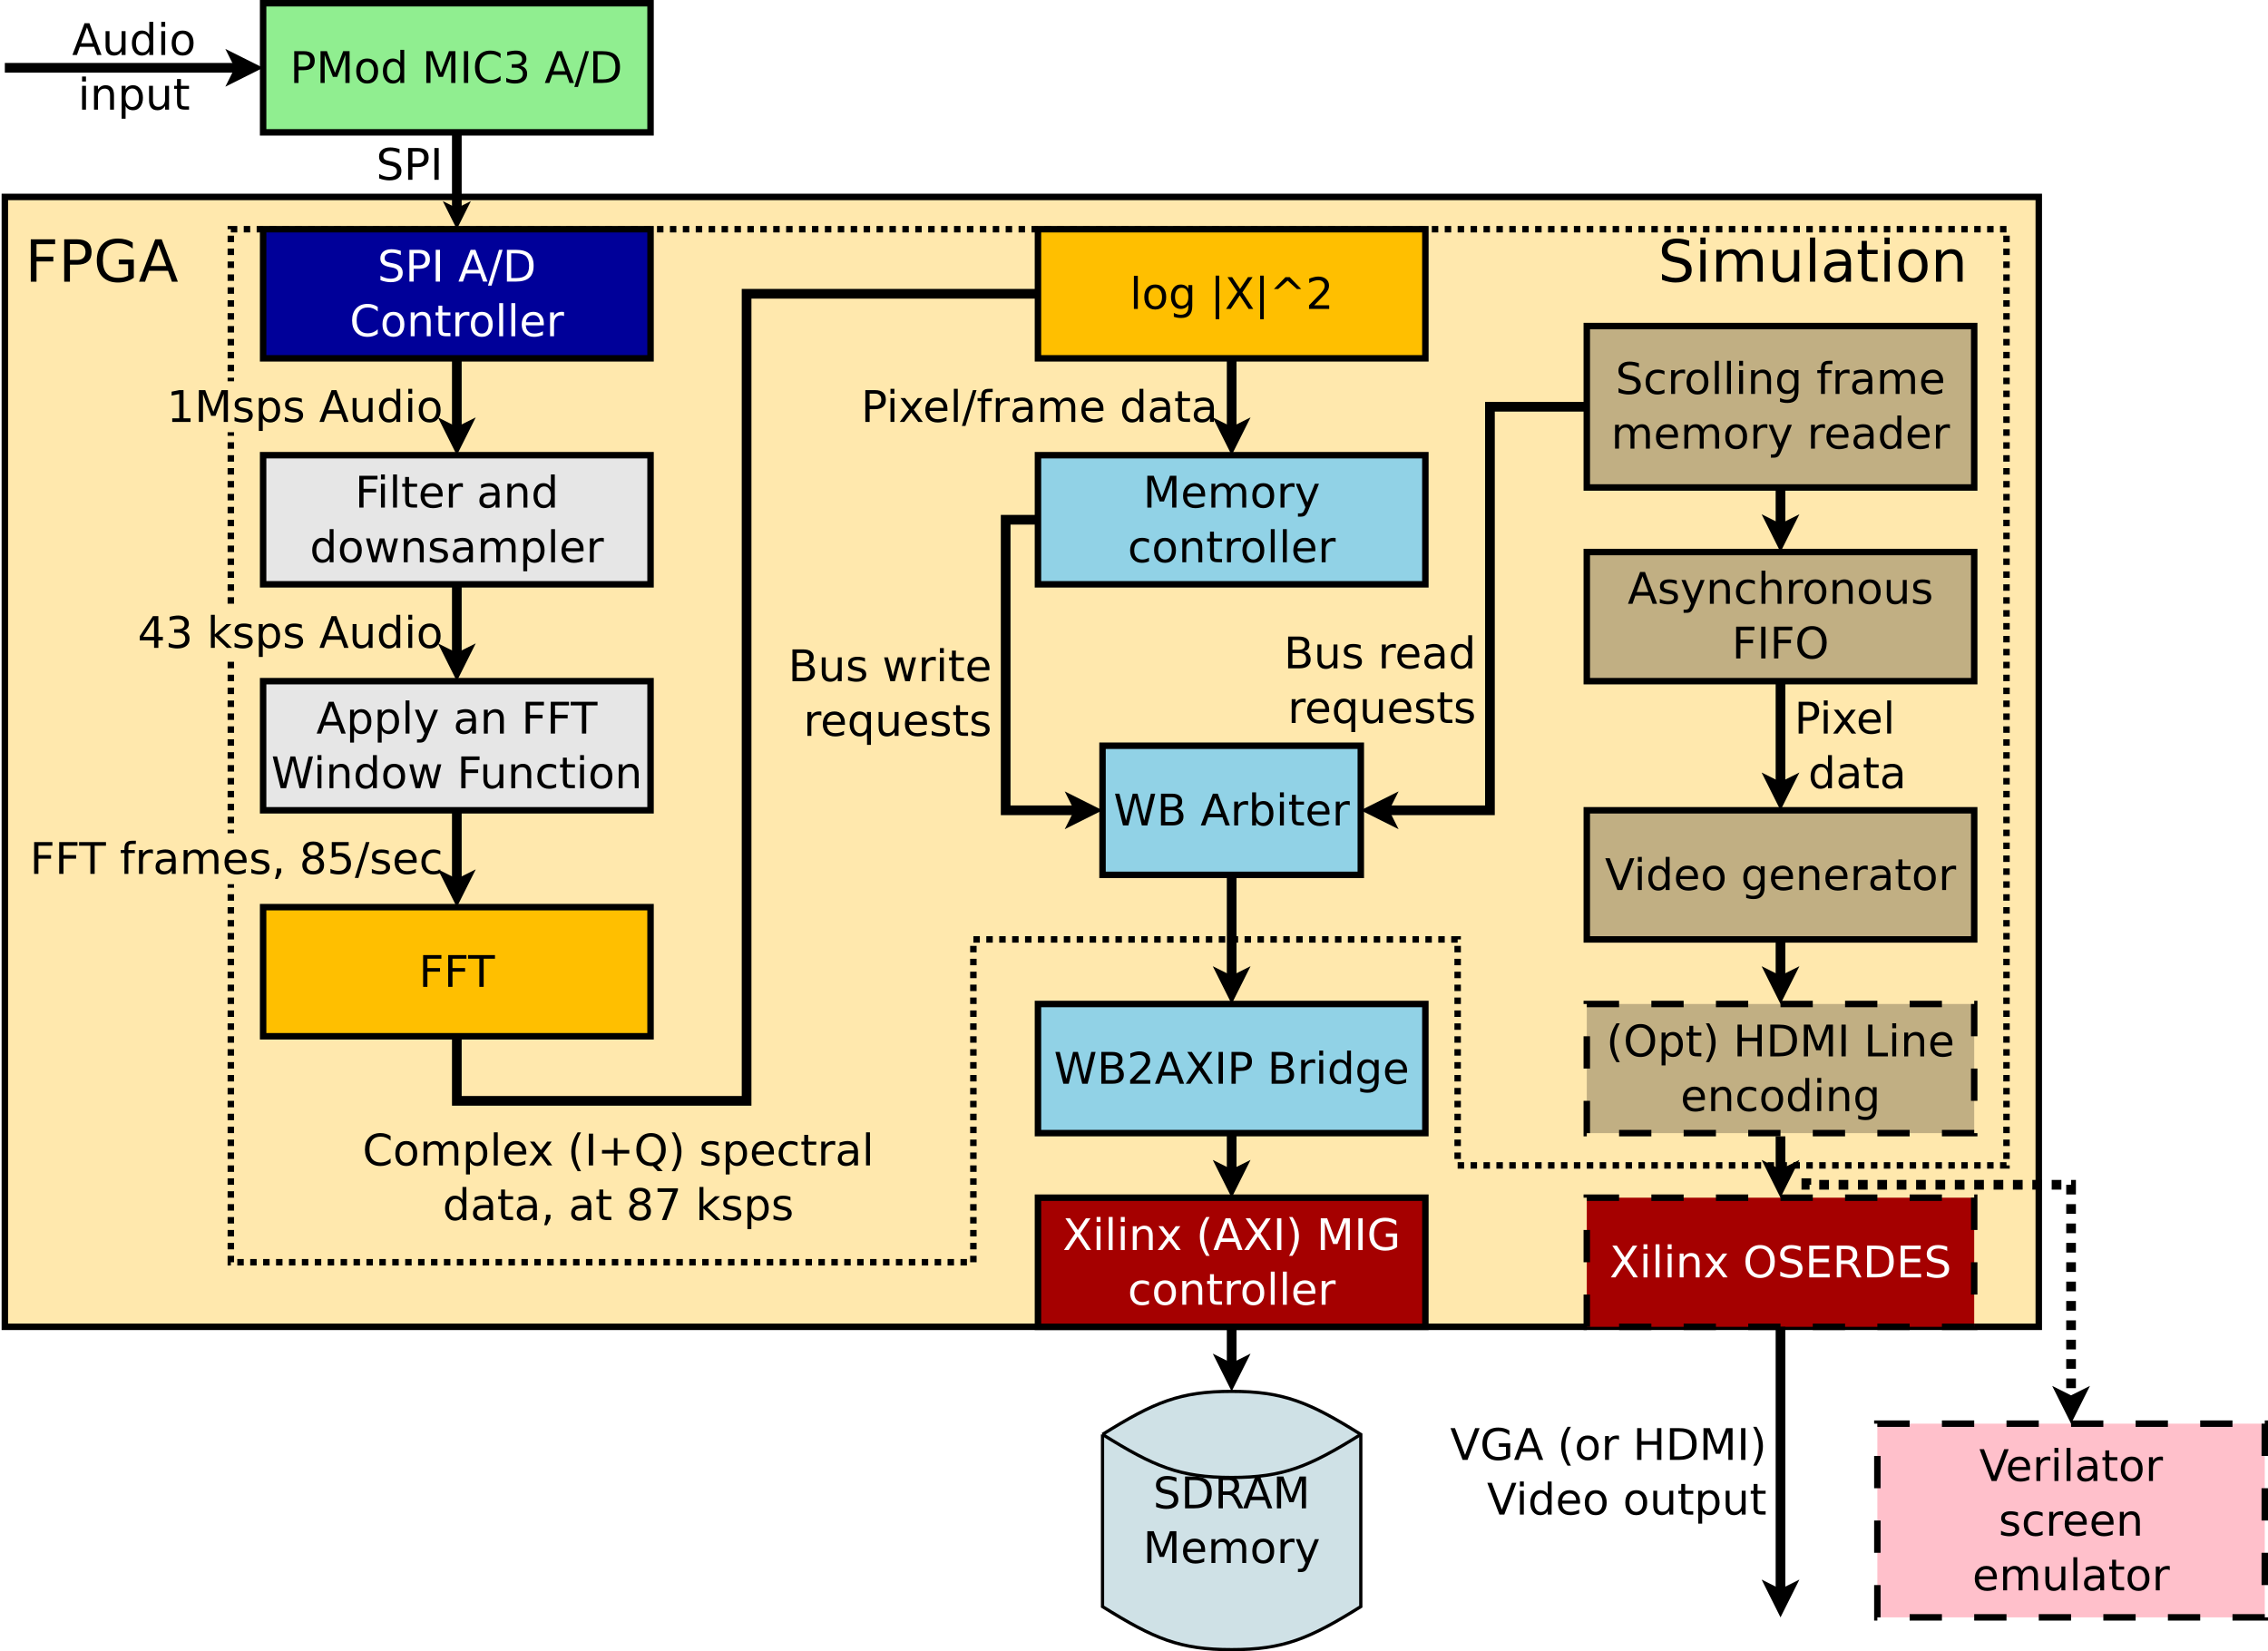 <?xml version="1.0" encoding="UTF-8"?>
<svg xmlns="http://www.w3.org/2000/svg" xmlns:xlink="http://www.w3.org/1999/xlink" width="1405pt" height="1023pt" viewBox="0 0 1405 1023" version="1.1">
<defs>
<g>
<symbol overflow="visible" id="glyph0-0">
<path style="stroke:none;" d="M 1.344 4.766 L 1.344 -19.031 L 14.844 -19.031 L 14.844 4.766 Z M 2.859 3.266 L 13.344 3.266 L 13.344 -17.516 L 2.859 -17.516 Z M 2.859 3.266 "/>
</symbol>
<symbol overflow="visible" id="glyph0-1">
<path style="stroke:none;" d="M 5.312 -17.5 L 5.312 -10.094 L 8.656 -10.094 C 9.895 -10.094 10.852 -10.414 11.531 -11.062 C 12.207 -11.707 12.547 -12.617 12.547 -13.797 C 12.547 -14.973 12.207 -15.883 11.531 -16.531 C 10.852 -17.176 9.895 -17.5 8.656 -17.5 Z M 2.656 -19.688 L 8.656 -19.688 C 10.863 -19.688 12.531 -19.188 13.656 -18.188 C 14.789 -17.188 15.359 -15.723 15.359 -13.797 C 15.359 -11.859 14.789 -10.391 13.656 -9.391 C 12.531 -8.398 10.863 -7.906 8.656 -7.906 L 5.312 -7.906 L 5.312 0 L 2.656 0 Z M 2.656 -19.688 "/>
</symbol>
<symbol overflow="visible" id="glyph0-2">
<path style="stroke:none;" d="M 2.656 -19.688 L 6.625 -19.688 L 11.641 -6.281 L 16.688 -19.688 L 20.656 -19.688 L 20.656 0 L 18.062 0 L 18.062 -17.281 L 12.984 -3.781 L 10.312 -3.781 L 5.234 -17.281 L 5.234 0 L 2.656 0 Z M 2.656 -19.688 "/>
</symbol>
<symbol overflow="visible" id="glyph0-3">
<path style="stroke:none;" d="M 8.266 -13.062 C 6.961 -13.062 5.93 -12.551 5.172 -11.531 C 4.422 -10.52 4.047 -9.133 4.047 -7.375 C 4.047 -5.602 4.422 -4.207 5.172 -3.188 C 5.922 -2.176 6.953 -1.672 8.266 -1.672 C 9.555 -1.672 10.578 -2.18 11.328 -3.203 C 12.086 -4.223 12.469 -5.613 12.469 -7.375 C 12.469 -9.125 12.086 -10.508 11.328 -11.531 C 10.578 -12.551 9.555 -13.062 8.266 -13.062 Z M 8.266 -15.125 C 10.379 -15.125 12.035 -14.438 13.234 -13.062 C 14.441 -11.695 15.047 -9.801 15.047 -7.375 C 15.047 -4.957 14.441 -3.062 13.234 -1.688 C 12.035 -0.312 10.379 0.375 8.266 0.375 C 6.148 0.375 4.488 -0.312 3.281 -1.688 C 2.082 -3.062 1.484 -4.957 1.484 -7.375 C 1.484 -9.801 2.082 -11.695 3.281 -13.062 C 4.488 -14.438 6.148 -15.125 8.266 -15.125 Z M 8.266 -15.125 "/>
</symbol>
<symbol overflow="visible" id="glyph0-4">
<path style="stroke:none;" d="M 12.266 -12.531 L 12.266 -20.516 L 14.688 -20.516 L 14.688 0 L 12.266 0 L 12.266 -2.219 C 11.754 -1.332 11.109 -0.676 10.328 -0.25 C 9.547 0.164 8.613 0.375 7.531 0.375 C 5.75 0.375 4.297 -0.332 3.172 -1.75 C 2.047 -3.176 1.484 -5.051 1.484 -7.375 C 1.484 -9.688 2.047 -11.555 3.172 -12.984 C 4.297 -14.41 5.75 -15.125 7.531 -15.125 C 8.613 -15.125 9.547 -14.91 10.328 -14.484 C 11.109 -14.055 11.754 -13.406 12.266 -12.531 Z M 4 -7.375 C 4 -5.582 4.363 -4.176 5.094 -3.156 C 5.832 -2.145 6.844 -1.641 8.125 -1.641 C 9.406 -1.641 10.414 -2.145 11.156 -3.156 C 11.895 -4.176 12.266 -5.582 12.266 -7.375 C 12.266 -9.156 11.895 -10.551 11.156 -11.562 C 10.414 -12.582 9.406 -13.094 8.125 -13.094 C 6.844 -13.094 5.832 -12.582 5.094 -11.562 C 4.363 -10.551 4 -9.156 4 -7.375 Z M 4 -7.375 "/>
</symbol>
<symbol overflow="visible" id="glyph0-5">
<path style="stroke:none;" d=""/>
</symbol>
<symbol overflow="visible" id="glyph0-6">
<path style="stroke:none;" d="M 2.656 -19.688 L 5.312 -19.688 L 5.312 0 L 2.656 0 Z M 2.656 -19.688 "/>
</symbol>
<symbol overflow="visible" id="glyph0-7">
<path style="stroke:none;" d="M 17.391 -18.172 L 17.391 -15.359 C 16.492 -16.191 15.535 -16.812 14.516 -17.219 C 13.504 -17.633 12.426 -17.844 11.281 -17.844 C 9.031 -17.844 7.305 -17.156 6.109 -15.781 C 4.922 -14.406 4.328 -12.422 4.328 -9.828 C 4.328 -7.234 4.922 -5.25 6.109 -3.875 C 7.305 -2.5 9.031 -1.812 11.281 -1.812 C 12.426 -1.812 13.504 -2.016 14.516 -2.422 C 15.535 -2.836 16.492 -3.461 17.391 -4.297 L 17.391 -1.516 C 16.453 -0.879 15.461 -0.406 14.422 -0.094 C 13.391 0.219 12.289 0.375 11.125 0.375 C 8.145 0.375 5.797 -0.535 4.078 -2.359 C 2.367 -4.18 1.516 -6.672 1.516 -9.828 C 1.516 -12.984 2.367 -15.473 4.078 -17.297 C 5.797 -19.129 8.145 -20.047 11.125 -20.047 C 12.301 -20.047 13.41 -19.891 14.453 -19.578 C 15.492 -19.266 16.473 -18.797 17.391 -18.172 Z M 17.391 -18.172 "/>
</symbol>
<symbol overflow="visible" id="glyph0-8">
<path style="stroke:none;" d="M 10.953 -10.609 C 12.234 -10.336 13.227 -9.77 13.938 -8.906 C 14.656 -8.051 15.016 -6.988 15.016 -5.719 C 15.016 -3.781 14.348 -2.281 13.016 -1.219 C 11.68 -0.156 9.781 0.375 7.312 0.375 C 6.488 0.375 5.641 0.289 4.766 0.125 C 3.891 -0.031 2.988 -0.27 2.062 -0.594 L 2.062 -3.172 C 2.801 -2.734 3.609 -2.406 4.484 -2.188 C 5.359 -1.969 6.273 -1.859 7.234 -1.859 C 8.91 -1.859 10.18 -2.188 11.047 -2.844 C 11.922 -3.508 12.359 -4.469 12.359 -5.719 C 12.359 -6.883 11.953 -7.789 11.141 -8.438 C 10.328 -9.094 9.195 -9.422 7.75 -9.422 L 5.453 -9.422 L 5.453 -11.609 L 7.859 -11.609 C 9.172 -11.609 10.172 -11.867 10.859 -12.391 C 11.555 -12.922 11.906 -13.676 11.906 -14.656 C 11.906 -15.664 11.547 -16.441 10.828 -16.984 C 10.109 -17.523 9.082 -17.797 7.75 -17.797 C 7.02 -17.797 6.238 -17.719 5.406 -17.562 C 4.57 -17.406 3.656 -17.16 2.656 -16.828 L 2.656 -19.203 C 3.664 -19.484 4.609 -19.691 5.484 -19.828 C 6.367 -19.973 7.203 -20.047 7.984 -20.047 C 10.004 -20.047 11.602 -19.582 12.781 -18.656 C 13.969 -17.738 14.562 -16.5 14.562 -14.938 C 14.562 -13.844 14.25 -12.922 13.625 -12.172 C 13 -11.422 12.109 -10.898 10.953 -10.609 Z M 10.953 -10.609 "/>
</symbol>
<symbol overflow="visible" id="glyph0-9">
<path style="stroke:none;" d="M 9.234 -17.062 L 5.609 -7.266 L 12.859 -7.266 Z M 7.719 -19.688 L 10.75 -19.688 L 18.25 0 L 15.484 0 L 13.688 -5.047 L 4.812 -5.047 L 3.016 0 L 0.219 0 Z M 7.719 -19.688 "/>
</symbol>
<symbol overflow="visible" id="glyph0-10">
<path style="stroke:none;" d="M 6.859 -19.688 L 9.094 -19.688 L 2.234 2.5 L 0 2.5 Z M 6.859 -19.688 "/>
</symbol>
<symbol overflow="visible" id="glyph0-11">
<path style="stroke:none;" d="M 5.312 -17.5 L 5.312 -2.188 L 8.531 -2.188 C 11.25 -2.188 13.238 -2.801 14.5 -4.031 C 15.758 -5.258 16.391 -7.203 16.391 -9.859 C 16.391 -12.492 15.758 -14.426 14.5 -15.656 C 13.238 -16.883 11.25 -17.5 8.531 -17.5 Z M 2.656 -19.688 L 8.125 -19.688 C 11.938 -19.688 14.734 -18.891 16.516 -17.297 C 18.305 -15.711 19.203 -13.234 19.203 -9.859 C 19.203 -6.461 18.301 -3.969 16.5 -2.375 C 14.707 -0.789 11.914 0 8.125 0 L 2.656 0 Z M 2.656 -19.688 "/>
</symbol>
<symbol overflow="visible" id="glyph0-12">
<path style="stroke:none;" d="M 14.453 -19.031 L 14.453 -16.438 C 13.441 -16.926 12.488 -17.285 11.594 -17.516 C 10.695 -17.754 9.828 -17.875 8.984 -17.875 C 7.535 -17.875 6.414 -17.594 5.625 -17.031 C 4.844 -16.469 4.453 -15.672 4.453 -14.641 C 4.453 -13.766 4.711 -13.102 5.234 -12.656 C 5.766 -12.219 6.758 -11.863 8.219 -11.594 L 9.828 -11.266 C 11.805 -10.879 13.27 -10.207 14.219 -9.25 C 15.164 -8.301 15.641 -7.031 15.641 -5.438 C 15.641 -3.531 15 -2.082 13.719 -1.094 C 12.438 -0.113 10.562 0.375 8.094 0.375 C 7.164 0.375 6.176 0.27 5.125 0.062 C 4.07 -0.145 2.984 -0.457 1.859 -0.875 L 1.859 -3.609 C 2.941 -3.004 4 -2.547 5.031 -2.234 C 6.07 -1.93 7.094 -1.781 8.094 -1.781 C 9.613 -1.781 10.785 -2.078 11.609 -2.672 C 12.441 -3.273 12.859 -4.129 12.859 -5.234 C 12.859 -6.203 12.562 -6.957 11.969 -7.5 C 11.375 -8.039 10.398 -8.453 9.047 -8.734 L 7.422 -9.047 C 5.43 -9.441 3.992 -10.062 3.109 -10.906 C 2.223 -11.75 1.781 -12.922 1.781 -14.422 C 1.781 -16.16 2.391 -17.531 3.609 -18.531 C 4.836 -19.539 6.531 -20.047 8.688 -20.047 C 9.613 -20.047 10.555 -19.957 11.516 -19.781 C 12.473 -19.613 13.453 -19.363 14.453 -19.031 Z M 14.453 -19.031 "/>
</symbol>
<symbol overflow="visible" id="glyph0-13">
<path style="stroke:none;" d="M 14.812 -8.906 L 14.812 0 L 12.391 0 L 12.391 -8.828 C 12.391 -10.223 12.117 -11.27 11.578 -11.969 C 11.035 -12.664 10.219 -13.016 9.125 -13.016 C 7.812 -13.016 6.773 -12.594 6.016 -11.75 C 5.266 -10.914 4.891 -9.781 4.891 -8.344 L 4.891 0 L 2.453 0 L 2.453 -14.766 L 4.891 -14.766 L 4.891 -12.469 C 5.473 -13.352 6.156 -14.016 6.938 -14.453 C 7.727 -14.898 8.633 -15.125 9.656 -15.125 C 11.352 -15.125 12.633 -14.598 13.5 -13.547 C 14.375 -12.492 14.812 -10.945 14.812 -8.906 Z M 14.812 -8.906 "/>
</symbol>
<symbol overflow="visible" id="glyph0-14">
<path style="stroke:none;" d="M 4.938 -18.953 L 4.938 -14.766 L 9.938 -14.766 L 9.938 -12.875 L 4.938 -12.875 L 4.938 -4.859 C 4.938 -3.66 5.102 -2.891 5.438 -2.547 C 5.77 -2.203 6.441 -2.031 7.453 -2.031 L 9.938 -2.031 L 9.938 0 L 7.453 0 C 5.578 0 4.281 -0.348 3.562 -1.047 C 2.852 -1.742 2.5 -3.016 2.5 -4.859 L 2.5 -12.875 L 0.719 -12.875 L 0.719 -14.766 L 2.5 -14.766 L 2.5 -18.953 Z M 4.938 -18.953 "/>
</symbol>
<symbol overflow="visible" id="glyph0-15">
<path style="stroke:none;" d="M 11.094 -12.5 C 10.82 -12.656 10.523 -12.77 10.203 -12.844 C 9.891 -12.914 9.539 -12.953 9.156 -12.953 C 7.781 -12.953 6.723 -12.504 5.984 -11.609 C 5.254 -10.723 4.891 -9.445 4.891 -7.781 L 4.891 0 L 2.453 0 L 2.453 -14.766 L 4.891 -14.766 L 4.891 -12.469 C 5.398 -13.363 6.062 -14.031 6.875 -14.469 C 7.695 -14.906 8.691 -15.125 9.859 -15.125 C 10.023 -15.125 10.207 -15.113 10.406 -15.094 C 10.613 -15.07 10.844 -15.035 11.094 -14.984 Z M 11.094 -12.5 "/>
</symbol>
<symbol overflow="visible" id="glyph0-16">
<path style="stroke:none;" d="M 2.547 -20.516 L 4.969 -20.516 L 4.969 0 L 2.547 0 Z M 2.547 -20.516 "/>
</symbol>
<symbol overflow="visible" id="glyph0-17">
<path style="stroke:none;" d="M 15.172 -7.984 L 15.172 -6.797 L 4.016 -6.797 C 4.117 -5.129 4.617 -3.859 5.516 -2.984 C 6.422 -2.109 7.68 -1.672 9.297 -1.672 C 10.223 -1.672 11.125 -1.785 12 -2.016 C 12.875 -2.242 13.742 -2.586 14.609 -3.047 L 14.609 -0.75 C 13.734 -0.383 12.836 -0.109 11.922 0.078 C 11.016 0.273 10.094 0.375 9.156 0.375 C 6.789 0.375 4.922 -0.305 3.547 -1.672 C 2.172 -3.047 1.484 -4.898 1.484 -7.234 C 1.484 -9.648 2.133 -11.566 3.438 -12.984 C 4.75 -14.41 6.516 -15.125 8.734 -15.125 C 10.711 -15.125 12.281 -14.484 13.438 -13.203 C 14.594 -11.922 15.172 -10.18 15.172 -7.984 Z M 12.75 -8.703 C 12.727 -10.023 12.352 -11.082 11.625 -11.875 C 10.906 -12.664 9.945 -13.062 8.75 -13.062 C 7.395 -13.062 6.312 -12.676 5.5 -11.906 C 4.688 -11.145 4.219 -10.07 4.094 -8.688 Z M 12.75 -8.703 "/>
</symbol>
<symbol overflow="visible" id="glyph0-18">
<path style="stroke:none;" d="M 2.297 -5.828 L 2.297 -14.766 L 4.719 -14.766 L 4.719 -5.922 C 4.719 -4.523 4.988 -3.477 5.531 -2.781 C 6.082 -2.082 6.898 -1.734 7.984 -1.734 C 9.297 -1.734 10.332 -2.148 11.094 -2.984 C 11.852 -3.816 12.234 -4.953 12.234 -6.391 L 12.234 -14.766 L 14.656 -14.766 L 14.656 0 L 12.234 0 L 12.234 -2.266 C 11.641 -1.367 10.953 -0.703 10.172 -0.266 C 9.398 0.16 8.5 0.375 7.469 0.375 C 5.781 0.375 4.492 -0.148 3.609 -1.203 C 2.734 -2.254 2.297 -3.797 2.297 -5.828 Z M 8.391 -15.125 Z M 8.391 -15.125 "/>
</symbol>
<symbol overflow="visible" id="glyph0-19">
<path style="stroke:none;" d="M 2.547 -14.766 L 4.969 -14.766 L 4.969 0 L 2.547 0 Z M 2.547 -20.516 L 4.969 -20.516 L 4.969 -17.438 L 2.547 -17.438 Z M 2.547 -20.516 "/>
</symbol>
<symbol overflow="visible" id="glyph0-20">
<path style="stroke:none;" d="M 4.891 -2.219 L 4.891 5.609 L 2.453 5.609 L 2.453 -14.766 L 4.891 -14.766 L 4.891 -12.531 C 5.398 -13.406 6.039 -14.055 6.812 -14.484 C 7.594 -14.91 8.523 -15.125 9.609 -15.125 C 11.398 -15.125 12.852 -14.41 13.969 -12.984 C 15.094 -11.555 15.656 -9.688 15.656 -7.375 C 15.656 -5.051 15.094 -3.176 13.969 -1.75 C 12.852 -0.332 11.398 0.375 9.609 0.375 C 8.523 0.375 7.594 0.164 6.812 -0.25 C 6.039 -0.676 5.398 -1.332 4.891 -2.219 Z M 13.141 -7.375 C 13.141 -9.156 12.77 -10.551 12.031 -11.562 C 11.301 -12.582 10.297 -13.094 9.016 -13.094 C 7.734 -13.094 6.723 -12.582 5.984 -11.562 C 5.254 -10.551 4.891 -9.156 4.891 -7.375 C 4.891 -5.582 5.254 -4.176 5.984 -3.156 C 6.723 -2.145 7.734 -1.641 9.016 -1.641 C 10.297 -1.641 11.301 -2.145 12.031 -3.156 C 12.77 -4.176 13.141 -5.582 13.141 -7.375 Z M 13.141 -7.375 "/>
</symbol>
<symbol overflow="visible" id="glyph0-21">
<path style="stroke:none;" d="M 2.656 -19.688 L 13.969 -19.688 L 13.969 -17.438 L 5.312 -17.438 L 5.312 -11.641 L 13.125 -11.641 L 13.125 -9.406 L 5.312 -9.406 L 5.312 0 L 2.656 0 Z M 2.656 -19.688 "/>
</symbol>
<symbol overflow="visible" id="glyph0-22">
<path style="stroke:none;" d="M 9.25 -7.422 C 7.289 -7.422 5.93 -7.195 5.172 -6.75 C 4.422 -6.301 4.047 -5.535 4.047 -4.453 C 4.047 -3.598 4.328 -2.914 4.891 -2.406 C 5.461 -1.895 6.238 -1.641 7.219 -1.641 C 8.562 -1.641 9.641 -2.117 10.453 -3.078 C 11.266 -4.035 11.672 -5.301 11.672 -6.875 L 11.672 -7.422 Z M 14.094 -8.422 L 14.094 0 L 11.672 0 L 11.672 -2.234 C 11.117 -1.336 10.426 -0.676 9.594 -0.25 C 8.77 0.164 7.758 0.375 6.562 0.375 C 5.051 0.375 3.848 -0.047 2.953 -0.891 C 2.066 -1.734 1.625 -2.867 1.625 -4.297 C 1.625 -5.961 2.176 -7.219 3.281 -8.062 C 4.395 -8.906 6.055 -9.328 8.266 -9.328 L 11.672 -9.328 L 11.672 -9.562 C 11.672 -10.676 11.301 -11.535 10.562 -12.141 C 9.832 -12.754 8.801 -13.062 7.469 -13.062 C 6.625 -13.062 5.801 -12.957 5 -12.75 C 4.207 -12.551 3.441 -12.254 2.703 -11.859 L 2.703 -14.094 C 3.586 -14.438 4.445 -14.691 5.281 -14.859 C 6.125 -15.035 6.938 -15.125 7.719 -15.125 C 9.852 -15.125 11.445 -14.566 12.5 -13.453 C 13.562 -12.348 14.094 -10.672 14.094 -8.422 Z M 14.094 -8.422 "/>
</symbol>
<symbol overflow="visible" id="glyph0-23">
<path style="stroke:none;" d="M 1.141 -14.766 L 3.562 -14.766 L 6.594 -3.25 L 9.609 -14.766 L 12.469 -14.766 L 15.5 -3.25 L 18.516 -14.766 L 20.953 -14.766 L 17.094 0 L 14.219 0 L 11.047 -12.109 L 7.859 0 L 5 0 Z M 1.141 -14.766 "/>
</symbol>
<symbol overflow="visible" id="glyph0-24">
<path style="stroke:none;" d="M 11.953 -14.328 L 11.953 -12.031 C 11.266 -12.383 10.551 -12.648 9.812 -12.828 C 9.082 -13.004 8.32 -13.094 7.531 -13.094 C 6.32 -13.094 5.414 -12.906 4.812 -12.531 C 4.219 -12.164 3.922 -11.613 3.922 -10.875 C 3.922 -10.312 4.133 -9.867 4.562 -9.547 C 4.988 -9.234 5.852 -8.93 7.156 -8.641 L 7.984 -8.453 C 9.711 -8.078 10.938 -7.551 11.656 -6.875 C 12.383 -6.207 12.75 -5.273 12.75 -4.078 C 12.75 -2.703 12.207 -1.613 11.125 -0.812 C 10.039 -0.02 8.547 0.375 6.641 0.375 C 5.848 0.375 5.023 0.297 4.172 0.141 C 3.316 -0.004 2.414 -0.234 1.469 -0.547 L 1.469 -3.047 C 2.363 -2.578 3.242 -2.223 4.109 -1.984 C 4.984 -1.754 5.848 -1.641 6.703 -1.641 C 7.836 -1.641 8.711 -1.836 9.328 -2.234 C 9.941 -2.629 10.25 -3.18 10.25 -3.891 C 10.25 -4.547 10.023 -5.051 9.578 -5.406 C 9.141 -5.758 8.172 -6.098 6.672 -6.422 L 5.828 -6.625 C 4.328 -6.938 3.238 -7.422 2.562 -8.078 C 1.895 -8.734 1.562 -9.629 1.562 -10.766 C 1.562 -12.16 2.051 -13.234 3.031 -13.984 C 4.02 -14.742 5.422 -15.125 7.234 -15.125 C 8.129 -15.125 8.973 -15.055 9.766 -14.922 C 10.555 -14.785 11.285 -14.586 11.953 -14.328 Z M 11.953 -14.328 "/>
</symbol>
<symbol overflow="visible" id="glyph0-25">
<path style="stroke:none;" d="M 14.047 -11.938 C 14.648 -13.02 15.375 -13.82 16.219 -14.344 C 17.062 -14.863 18.055 -15.125 19.203 -15.125 C 20.734 -15.125 21.914 -14.582 22.75 -13.5 C 23.582 -12.426 24 -10.895 24 -8.906 L 24 0 L 21.562 0 L 21.562 -8.828 C 21.562 -10.242 21.312 -11.297 20.812 -11.984 C 20.312 -12.672 19.547 -13.016 18.516 -13.016 C 17.266 -13.016 16.273 -12.594 15.547 -11.75 C 14.816 -10.914 14.453 -9.781 14.453 -8.344 L 14.453 0 L 12.016 0 L 12.016 -8.828 C 12.016 -10.254 11.758 -11.305 11.25 -11.984 C 10.75 -12.672 9.977 -13.016 8.938 -13.016 C 7.695 -13.016 6.711 -12.594 5.984 -11.75 C 5.254 -10.914 4.891 -9.781 4.891 -8.344 L 4.891 0 L 2.453 0 L 2.453 -14.766 L 4.891 -14.766 L 4.891 -12.469 C 5.441 -13.375 6.102 -14.039 6.875 -14.469 C 7.656 -14.906 8.578 -15.125 9.641 -15.125 C 10.711 -15.125 11.625 -14.848 12.375 -14.297 C 13.125 -13.754 13.68 -12.969 14.047 -11.938 Z M 14.047 -11.938 "/>
</symbol>
<symbol overflow="visible" id="glyph0-26">
<path style="stroke:none;" d="M 3.344 -2.234 L 7.703 -2.234 L 7.703 -17.25 L 2.969 -16.312 L 2.969 -18.734 L 7.672 -19.688 L 10.344 -19.688 L 10.344 -2.234 L 14.688 -2.234 L 14.688 0 L 3.344 0 Z M 3.344 -2.234 "/>
</symbol>
<symbol overflow="visible" id="glyph0-27">
<path style="stroke:none;" d="M 8.688 1.375 C 8 3.133 7.328 4.281 6.672 4.812 C 6.023 5.344 5.16 5.609 4.078 5.609 L 2.141 5.609 L 2.141 3.594 L 3.562 3.594 C 4.227 3.594 4.742 3.43 5.109 3.109 C 5.484 2.797 5.895 2.051 6.344 0.875 L 6.781 -0.234 L 0.797 -14.766 L 3.375 -14.766 L 7.984 -3.219 L 12.609 -14.766 L 15.172 -14.766 Z M 8.688 1.375 "/>
</symbol>
<symbol overflow="visible" id="glyph0-28">
<path style="stroke:none;" d="M -0.078 -19.688 L 16.578 -19.688 L 16.578 -17.438 L 9.578 -17.438 L 9.578 0 L 6.906 0 L 6.906 -17.438 L -0.078 -17.438 Z M -0.078 -19.688 "/>
</symbol>
<symbol overflow="visible" id="glyph0-29">
<path style="stroke:none;" d="M 0.891 -19.688 L 3.594 -19.688 L 7.719 -3.047 L 11.859 -19.688 L 14.844 -19.688 L 18.984 -3.047 L 23.109 -19.688 L 25.812 -19.688 L 20.875 0 L 17.516 0 L 13.375 -17.094 L 9.172 0 L 5.828 0 Z M 0.891 -19.688 "/>
</symbol>
<symbol overflow="visible" id="glyph0-30">
<path style="stroke:none;" d="M 13.172 -14.203 L 13.172 -11.938 C 12.484 -12.312 11.797 -12.594 11.109 -12.781 C 10.422 -12.969 9.723 -13.062 9.016 -13.062 C 7.441 -13.062 6.219 -12.562 5.344 -11.562 C 4.477 -10.57 4.047 -9.176 4.047 -7.375 C 4.047 -5.57 4.477 -4.172 5.344 -3.172 C 6.219 -2.172 7.441 -1.672 9.016 -1.672 C 9.723 -1.672 10.422 -1.766 11.109 -1.953 C 11.797 -2.141 12.484 -2.426 13.172 -2.812 L 13.172 -0.562 C 12.492 -0.25 11.789 -0.016 11.062 0.141 C 10.344 0.297 9.57 0.375 8.75 0.375 C 6.531 0.375 4.766 -0.32 3.453 -1.719 C 2.141 -3.113 1.484 -5 1.484 -7.375 C 1.484 -9.781 2.145 -11.672 3.469 -13.047 C 4.789 -14.43 6.602 -15.125 8.906 -15.125 C 9.656 -15.125 10.383 -15.047 11.094 -14.891 C 11.812 -14.734 12.504 -14.504 13.172 -14.203 Z M 13.172 -14.203 "/>
</symbol>
<symbol overflow="visible" id="glyph0-31">
<path style="stroke:none;" d="M 10.203 -17.359 L 3.484 -6.859 L 10.203 -6.859 Z M 9.5 -19.688 L 12.859 -19.688 L 12.859 -6.859 L 15.656 -6.859 L 15.656 -4.641 L 12.859 -4.641 L 12.859 0 L 10.203 0 L 10.203 -4.641 L 1.312 -4.641 L 1.312 -7.219 Z M 9.5 -19.688 "/>
</symbol>
<symbol overflow="visible" id="glyph0-32">
<path style="stroke:none;" d="M 2.453 -20.516 L 4.891 -20.516 L 4.891 -8.391 L 12.125 -14.766 L 15.234 -14.766 L 7.391 -7.859 L 15.562 0 L 12.391 0 L 4.891 -7.219 L 4.891 0 L 2.453 0 Z M 2.453 -20.516 "/>
</symbol>
<symbol overflow="visible" id="glyph0-33">
<path style="stroke:none;" d="M 10.016 -20.516 L 10.016 -18.5 L 7.703 -18.5 C 6.828 -18.5 6.219 -18.32 5.875 -17.969 C 5.539 -17.613 5.375 -16.984 5.375 -16.078 L 5.375 -14.766 L 9.375 -14.766 L 9.375 -12.875 L 5.375 -12.875 L 5.375 0 L 2.938 0 L 2.938 -12.875 L 0.625 -12.875 L 0.625 -14.766 L 2.938 -14.766 L 2.938 -15.797 C 2.938 -17.441 3.316 -18.641 4.078 -19.391 C 4.848 -20.141 6.062 -20.516 7.719 -20.516 Z M 10.016 -20.516 "/>
</symbol>
<symbol overflow="visible" id="glyph0-34">
<path style="stroke:none;" d="M 3.172 -3.344 L 5.953 -3.344 L 5.953 -1.078 L 3.781 3.141 L 2.078 3.141 L 3.172 -1.078 Z M 3.172 -3.344 "/>
</symbol>
<symbol overflow="visible" id="glyph0-35">
<path style="stroke:none;" d="M 8.578 -9.344 C 7.316 -9.344 6.32 -9.004 5.594 -8.328 C 4.875 -7.648 4.516 -6.719 4.516 -5.531 C 4.516 -4.344 4.875 -3.41 5.594 -2.734 C 6.32 -2.066 7.316 -1.734 8.578 -1.734 C 9.848 -1.734 10.848 -2.07 11.578 -2.75 C 12.305 -3.426 12.672 -4.352 12.672 -5.531 C 12.672 -6.719 12.305 -7.648 11.578 -8.328 C 10.859 -9.004 9.859 -9.344 8.578 -9.344 Z M 5.922 -10.484 C 4.773 -10.766 3.883 -11.297 3.25 -12.078 C 2.613 -12.859 2.297 -13.812 2.297 -14.938 C 2.297 -16.508 2.852 -17.754 3.969 -18.672 C 5.094 -19.586 6.629 -20.047 8.578 -20.047 C 10.535 -20.047 12.07 -19.586 13.188 -18.672 C 14.312 -17.754 14.875 -16.508 14.875 -14.938 C 14.875 -13.812 14.551 -12.859 13.906 -12.078 C 13.27 -11.297 12.391 -10.766 11.266 -10.484 C 12.547 -10.18 13.539 -9.594 14.25 -8.719 C 14.969 -7.852 15.328 -6.789 15.328 -5.531 C 15.328 -3.625 14.742 -2.16 13.578 -1.141 C 12.422 -0.129 10.754 0.375 8.578 0.375 C 6.41 0.375 4.742 -0.129 3.578 -1.141 C 2.41 -2.16 1.828 -3.625 1.828 -5.531 C 1.828 -6.789 2.188 -7.852 2.906 -8.719 C 3.633 -9.594 4.641 -10.18 5.922 -10.484 Z M 4.938 -14.688 C 4.938 -13.664 5.254 -12.867 5.891 -12.297 C 6.535 -11.723 7.43 -11.438 8.578 -11.438 C 9.723 -11.438 10.617 -11.723 11.266 -12.297 C 11.91 -12.867 12.234 -13.664 12.234 -14.688 C 12.234 -15.707 11.91 -16.504 11.266 -17.078 C 10.617 -17.648 9.723 -17.938 8.578 -17.938 C 7.43 -17.938 6.535 -17.648 5.891 -17.078 C 5.254 -16.504 4.938 -15.707 4.938 -14.688 Z M 4.938 -14.688 "/>
</symbol>
<symbol overflow="visible" id="glyph0-36">
<path style="stroke:none;" d="M 2.906 -19.688 L 13.375 -19.688 L 13.375 -17.438 L 5.359 -17.438 L 5.359 -12.609 C 5.742 -12.742 6.129 -12.844 6.516 -12.906 C 6.898 -12.977 7.285 -13.016 7.672 -13.016 C 9.867 -13.016 11.609 -12.41 12.891 -11.203 C 14.172 -10.004 14.812 -8.375 14.812 -6.312 C 14.812 -4.195 14.148 -2.551 12.828 -1.375 C 11.516 -0.207 9.66 0.375 7.266 0.375 C 6.441 0.375 5.598 0.301 4.734 0.156 C 3.879 0.02 2.992 -0.188 2.078 -0.469 L 2.078 -3.141 C 2.867 -2.703 3.688 -2.379 4.531 -2.172 C 5.375 -1.961 6.27 -1.859 7.219 -1.859 C 8.738 -1.859 9.941 -2.258 10.828 -3.062 C 11.711 -3.863 12.156 -4.945 12.156 -6.312 C 12.156 -7.688 11.711 -8.77 10.828 -9.562 C 9.941 -10.363 8.738 -10.766 7.219 -10.766 C 6.5 -10.766 5.785 -10.688 5.078 -10.531 C 4.367 -10.375 3.645 -10.129 2.906 -9.797 Z M 2.906 -19.688 "/>
</symbol>
<symbol overflow="visible" id="glyph0-37">
<path style="stroke:none;" d="M 14.812 -14.766 L 9.484 -7.578 L 15.094 0 L 12.234 0 L 7.938 -5.797 L 3.641 0 L 0.781 0 L 6.516 -7.719 L 1.266 -14.766 L 4.125 -14.766 L 8.047 -9.5 L 11.953 -14.766 Z M 14.812 -14.766 "/>
</symbol>
<symbol overflow="visible" id="glyph0-38">
<path style="stroke:none;" d="M 8.375 -20.484 C 7.195 -18.461 6.32 -16.461 5.75 -14.484 C 5.176 -12.504 4.891 -10.504 4.891 -8.484 C 4.891 -6.453 5.176 -4.438 5.75 -2.438 C 6.332 -0.445 7.207 1.551 8.375 3.562 L 6.266 3.562 C 4.941 1.5 3.953 -0.531 3.297 -2.531 C 2.648 -4.531 2.328 -6.516 2.328 -8.484 C 2.328 -10.441 2.648 -12.41 3.297 -14.391 C 3.941 -16.379 4.93 -18.41 6.266 -20.484 Z M 8.375 -20.484 "/>
</symbol>
<symbol overflow="visible" id="glyph0-39">
<path style="stroke:none;" d="M 12.422 -16.922 L 12.422 -9.578 L 19.766 -9.578 L 19.766 -7.344 L 12.422 -7.344 L 12.422 0 L 10.203 0 L 10.203 -7.344 L 2.859 -7.344 L 2.859 -9.578 L 10.203 -9.578 L 10.203 -16.922 Z M 12.422 -16.922 "/>
</symbol>
<symbol overflow="visible" id="glyph0-40">
<path style="stroke:none;" d="M 10.641 -17.875 C 8.703 -17.875 7.164 -17.148 6.031 -15.703 C 4.895 -14.266 4.328 -12.305 4.328 -9.828 C 4.328 -7.348 4.895 -5.383 6.031 -3.938 C 7.164 -2.5 8.703 -1.781 10.641 -1.781 C 12.578 -1.781 14.109 -2.5 15.234 -3.938 C 16.359 -5.383 16.922 -7.348 16.922 -9.828 C 16.922 -12.305 16.359 -14.266 15.234 -15.703 C 14.109 -17.148 12.578 -17.875 10.641 -17.875 Z M 14.375 -0.359 L 17.875 3.484 L 14.656 3.484 L 11.75 0.328 C 11.457 0.348 11.234 0.359 11.078 0.359 C 10.922 0.367 10.773 0.375 10.641 0.375 C 7.867 0.375 5.656 -0.547 4 -2.391 C 2.344 -4.242 1.516 -6.723 1.516 -9.828 C 1.516 -12.93 2.344 -15.41 4 -17.266 C 5.656 -19.117 7.867 -20.047 10.641 -20.047 C 13.398 -20.047 15.602 -19.117 17.25 -17.266 C 18.906 -15.41 19.734 -12.93 19.734 -9.828 C 19.734 -7.535 19.273 -5.578 18.359 -3.953 C 17.441 -2.328 16.113 -1.129 14.375 -0.359 Z M 14.375 -0.359 "/>
</symbol>
<symbol overflow="visible" id="glyph0-41">
<path style="stroke:none;" d="M 2.156 -20.484 L 4.266 -20.484 C 5.586 -18.41 6.578 -16.379 7.234 -14.391 C 7.891 -12.41 8.219 -10.441 8.219 -8.484 C 8.219 -6.516 7.891 -4.531 7.234 -2.531 C 6.578 -0.531 5.586 1.5 4.266 3.562 L 2.156 3.562 C 3.332 1.551 4.207 -0.445 4.781 -2.438 C 5.352 -4.438 5.641 -6.453 5.641 -8.484 C 5.641 -10.504 5.352 -12.504 4.781 -14.484 C 4.207 -16.461 3.332 -18.461 2.156 -20.484 Z M 2.156 -20.484 "/>
</symbol>
<symbol overflow="visible" id="glyph0-42">
<path style="stroke:none;" d="M 2.219 -19.688 L 14.875 -19.688 L 14.875 -18.547 L 7.719 0 L 4.938 0 L 11.672 -17.438 L 2.219 -17.438 Z M 2.219 -19.688 "/>
</symbol>
<symbol overflow="visible" id="glyph0-43">
<path style="stroke:none;" d="M 11.984 -9.234 C 12.555 -9.035 13.113 -8.617 13.656 -7.984 C 14.195 -7.359 14.738 -6.488 15.281 -5.375 L 17.984 0 L 15.125 0 L 12.609 -5.047 C 11.953 -6.367 11.316 -7.242 10.703 -7.672 C 10.098 -8.098 9.27 -8.312 8.219 -8.312 L 5.312 -8.312 L 5.312 0 L 2.656 0 L 2.656 -19.688 L 8.656 -19.688 C 10.906 -19.688 12.582 -19.211 13.688 -18.266 C 14.801 -17.328 15.359 -15.91 15.359 -14.016 C 15.359 -12.773 15.066 -11.742 14.484 -10.922 C 13.91 -10.109 13.078 -9.547 11.984 -9.234 Z M 5.312 -17.5 L 5.312 -10.5 L 8.656 -10.5 C 9.945 -10.5 10.914 -10.797 11.562 -11.391 C 12.219 -11.984 12.547 -12.859 12.547 -14.016 C 12.547 -15.16 12.219 -16.023 11.562 -16.609 C 10.914 -17.203 9.945 -17.5 8.656 -17.5 Z M 5.312 -17.5 "/>
</symbol>
<symbol overflow="visible" id="glyph0-44">
<path style="stroke:none;" d="M 7.719 0 L 0.219 -19.688 L 3 -19.688 L 9.234 -3.109 L 15.484 -19.688 L 18.25 -19.688 L 10.75 0 Z M 7.719 0 "/>
</symbol>
<symbol overflow="visible" id="glyph0-45">
<path style="stroke:none;" d="M 16.078 -2.812 L 16.078 -8.094 L 11.719 -8.094 L 11.719 -10.281 L 18.703 -10.281 L 18.703 -1.828 C 17.68 -1.098 16.551 -0.547 15.312 -0.172 C 14.07 0.191 12.75 0.375 11.344 0.375 C 8.258 0.375 5.848 -0.52 4.109 -2.312 C 2.379 -4.113 1.516 -6.617 1.516 -9.828 C 1.516 -13.035 2.379 -15.539 4.109 -17.344 C 5.848 -19.145 8.258 -20.047 11.344 -20.047 C 12.625 -20.047 13.844 -19.883 15 -19.562 C 16.156 -19.25 17.219 -18.785 18.188 -18.172 L 18.188 -15.328 C 17.207 -16.16 16.16 -16.785 15.047 -17.203 C 13.941 -17.629 12.781 -17.844 11.562 -17.844 C 9.156 -17.844 7.348 -17.172 6.141 -15.828 C 4.93 -14.484 4.328 -12.484 4.328 -9.828 C 4.328 -7.172 4.93 -5.172 6.141 -3.828 C 7.348 -2.484 9.156 -1.812 11.562 -1.812 C 12.5 -1.812 13.336 -1.891 14.078 -2.047 C 14.816 -2.211 15.484 -2.469 16.078 -2.812 Z M 16.078 -2.812 "/>
</symbol>
<symbol overflow="visible" id="glyph0-46">
<path style="stroke:none;" d="M 2.656 -19.688 L 5.312 -19.688 L 5.312 -11.609 L 14.984 -11.609 L 14.984 -19.688 L 17.656 -19.688 L 17.656 0 L 14.984 0 L 14.984 -9.375 L 5.312 -9.375 L 5.312 0 L 2.656 0 Z M 2.656 -19.688 "/>
</symbol>
<symbol overflow="visible" id="glyph0-47">
<path style="stroke:none;" d="M 1.703 -19.688 L 4.562 -19.688 L 9.453 -12.359 L 14.375 -19.688 L 17.234 -19.688 L 10.906 -10.234 L 17.656 0 L 14.797 0 L 9.25 -8.375 L 3.672 0 L 0.797 0 L 7.828 -10.5 Z M 1.703 -19.688 "/>
</symbol>
<symbol overflow="visible" id="glyph0-48">
<path style="stroke:none;" d="M 5.312 -9.406 L 5.312 -2.188 L 9.578 -2.188 C 11.016 -2.188 12.078 -2.484 12.766 -3.078 C 13.453 -3.672 13.797 -4.578 13.797 -5.797 C 13.797 -7.023 13.453 -7.93 12.766 -8.516 C 12.078 -9.109 11.016 -9.406 9.578 -9.406 Z M 5.312 -17.5 L 5.312 -11.562 L 9.25 -11.562 C 10.551 -11.562 11.52 -11.805 12.156 -12.297 C 12.801 -12.785 13.125 -13.531 13.125 -14.531 C 13.125 -15.52 12.801 -16.258 12.156 -16.75 C 11.52 -17.25 10.551 -17.5 9.25 -17.5 Z M 2.656 -19.688 L 9.453 -19.688 C 11.484 -19.688 13.047 -19.266 14.141 -18.422 C 15.242 -17.578 15.797 -16.375 15.797 -14.812 C 15.797 -13.613 15.516 -12.656 14.953 -11.938 C 14.391 -11.227 13.562 -10.785 12.469 -10.609 C 13.781 -10.328 14.797 -9.738 15.516 -8.844 C 16.242 -7.957 16.609 -6.848 16.609 -5.516 C 16.609 -3.754 16.008 -2.395 14.812 -1.438 C 13.625 -0.477 11.926 0 9.719 0 L 2.656 0 Z M 2.656 -19.688 "/>
</symbol>
<symbol overflow="visible" id="glyph0-49">
<path style="stroke:none;" d="M 13.141 -7.375 C 13.141 -9.156 12.77 -10.551 12.031 -11.562 C 11.301 -12.582 10.297 -13.094 9.016 -13.094 C 7.734 -13.094 6.723 -12.582 5.984 -11.562 C 5.254 -10.551 4.891 -9.156 4.891 -7.375 C 4.891 -5.582 5.254 -4.176 5.984 -3.156 C 6.723 -2.145 7.734 -1.641 9.016 -1.641 C 10.297 -1.641 11.301 -2.145 12.031 -3.156 C 12.77 -4.176 13.141 -5.582 13.141 -7.375 Z M 4.891 -12.531 C 5.398 -13.406 6.039 -14.055 6.812 -14.484 C 7.594 -14.91 8.523 -15.125 9.609 -15.125 C 11.398 -15.125 12.852 -14.41 13.969 -12.984 C 15.094 -11.555 15.656 -9.688 15.656 -7.375 C 15.656 -5.051 15.094 -3.176 13.969 -1.75 C 12.852 -0.332 11.398 0.375 9.609 0.375 C 8.523 0.375 7.594 0.164 6.812 -0.25 C 6.039 -0.676 5.398 -1.332 4.891 -2.219 L 4.891 0 L 2.453 0 L 2.453 -20.516 L 4.891 -20.516 Z M 4.891 -12.531 "/>
</symbol>
<symbol overflow="visible" id="glyph0-50">
<path style="stroke:none;" d="M 4 -7.375 C 4 -5.582 4.363 -4.176 5.094 -3.156 C 5.832 -2.145 6.844 -1.641 8.125 -1.641 C 9.406 -1.641 10.414 -2.145 11.156 -3.156 C 11.895 -4.176 12.266 -5.582 12.266 -7.375 C 12.266 -9.156 11.895 -10.551 11.156 -11.562 C 10.414 -12.582 9.406 -13.094 8.125 -13.094 C 6.844 -13.094 5.832 -12.582 5.094 -11.562 C 4.363 -10.551 4 -9.156 4 -7.375 Z M 12.266 -2.219 C 11.754 -1.332 11.109 -0.676 10.328 -0.25 C 9.547 0.164 8.613 0.375 7.531 0.375 C 5.75 0.375 4.297 -0.332 3.172 -1.75 C 2.047 -3.176 1.484 -5.051 1.484 -7.375 C 1.484 -9.688 2.047 -11.555 3.172 -12.984 C 4.297 -14.41 5.75 -15.125 7.531 -15.125 C 8.613 -15.125 9.547 -14.91 10.328 -14.484 C 11.109 -14.055 11.754 -13.406 12.266 -12.531 L 12.266 -14.766 L 14.688 -14.766 L 14.688 5.609 L 12.266 5.609 Z M 12.266 -2.219 "/>
</symbol>
<symbol overflow="visible" id="glyph0-51">
<path style="stroke:none;" d="M 12.266 -7.547 C 12.266 -9.305 11.898 -10.672 11.172 -11.641 C 10.441 -12.609 9.426 -13.094 8.125 -13.094 C 6.82 -13.094 5.805 -12.609 5.078 -11.641 C 4.359 -10.672 4 -9.305 4 -7.547 C 4 -5.805 4.359 -4.453 5.078 -3.484 C 5.805 -2.516 6.82 -2.031 8.125 -2.031 C 9.426 -2.031 10.441 -2.516 11.172 -3.484 C 11.898 -4.453 12.266 -5.805 12.266 -7.547 Z M 14.688 -1.828 C 14.688 0.68 14.129 2.547 13.016 3.766 C 11.898 4.992 10.191 5.609 7.891 5.609 C 7.035 5.609 6.227 5.547 5.469 5.422 C 4.719 5.297 3.984 5.102 3.266 4.844 L 3.266 2.484 C 3.984 2.867 4.688 3.148 5.375 3.328 C 6.07 3.516 6.781 3.609 7.5 3.609 C 9.094 3.609 10.285 3.191 11.078 2.359 C 11.867 1.535 12.266 0.285 12.266 -1.391 L 12.266 -2.594 C 11.766 -1.727 11.117 -1.078 10.328 -0.641 C 9.547 -0.211 8.613 0 7.531 0 C 5.719 0 4.254 -0.688 3.141 -2.062 C 2.035 -3.445 1.484 -5.273 1.484 -7.547 C 1.484 -9.836 2.035 -11.672 3.141 -13.047 C 4.254 -14.43 5.719 -15.125 7.531 -15.125 C 8.613 -15.125 9.547 -14.906 10.328 -14.469 C 11.117 -14.039 11.766 -13.395 12.266 -12.531 L 12.266 -14.766 L 14.688 -14.766 Z M 14.688 -1.828 "/>
</symbol>
<symbol overflow="visible" id="glyph0-52">
<path style="stroke:none;" d="M 5.672 -20.625 L 5.672 6.375 L 3.422 6.375 L 3.422 -20.625 Z M 5.672 -20.625 "/>
</symbol>
<symbol overflow="visible" id="glyph0-53">
<path style="stroke:none;" d="M 12.609 -19.688 L 19.766 -12.344 L 17.109 -12.344 L 11.312 -17.547 L 5.516 -12.344 L 2.859 -12.344 L 10.016 -19.688 Z M 12.609 -19.688 "/>
</symbol>
<symbol overflow="visible" id="glyph0-54">
<path style="stroke:none;" d="M 5.188 -2.234 L 14.469 -2.234 L 14.469 0 L 1.984 0 L 1.984 -2.234 C 2.992 -3.285 4.367 -4.691 6.109 -6.453 C 7.859 -8.211 8.957 -9.348 9.406 -9.859 C 10.25 -10.816 10.836 -11.629 11.172 -12.297 C 11.516 -12.961 11.688 -13.613 11.688 -14.25 C 11.688 -15.301 11.32 -16.156 10.594 -16.812 C 9.863 -17.469 8.906 -17.797 7.719 -17.797 C 6.883 -17.797 6.004 -17.648 5.078 -17.359 C 4.148 -17.066 3.16 -16.629 2.109 -16.047 L 2.109 -18.734 C 3.18 -19.16 4.18 -19.484 5.109 -19.703 C 6.047 -19.93 6.898 -20.047 7.672 -20.047 C 9.711 -20.047 11.336 -19.535 12.547 -18.516 C 13.766 -17.492 14.375 -16.129 14.375 -14.422 C 14.375 -13.609 14.219 -12.836 13.906 -12.109 C 13.602 -11.391 13.055 -10.539 12.266 -9.562 C 12.047 -9.301 11.344 -8.562 10.156 -7.344 C 8.977 -6.133 7.32 -4.43 5.188 -2.234 Z M 5.188 -2.234 "/>
</symbol>
<symbol overflow="visible" id="glyph0-55">
<path style="stroke:none;" d="M 10.641 -17.875 C 8.703 -17.875 7.164 -17.148 6.031 -15.703 C 4.895 -14.266 4.328 -12.305 4.328 -9.828 C 4.328 -7.348 4.895 -5.383 6.031 -3.938 C 7.164 -2.5 8.703 -1.781 10.641 -1.781 C 12.578 -1.781 14.109 -2.5 15.234 -3.938 C 16.359 -5.383 16.922 -7.348 16.922 -9.828 C 16.922 -12.305 16.359 -14.266 15.234 -15.703 C 14.109 -17.148 12.578 -17.875 10.641 -17.875 Z M 10.641 -20.047 C 13.398 -20.047 15.602 -19.117 17.25 -17.266 C 18.906 -15.41 19.734 -12.93 19.734 -9.828 C 19.734 -6.723 18.906 -4.242 17.25 -2.391 C 15.602 -0.547 13.398 0.375 10.641 0.375 C 7.867 0.375 5.656 -0.547 4 -2.391 C 2.344 -4.234 1.516 -6.711 1.516 -9.828 C 1.516 -12.93 2.344 -15.41 4 -17.266 C 5.656 -19.117 7.867 -20.047 10.641 -20.047 Z M 10.641 -20.047 "/>
</symbol>
<symbol overflow="visible" id="glyph0-56">
<path style="stroke:none;" d="M 2.656 -19.688 L 15.094 -19.688 L 15.094 -17.438 L 5.312 -17.438 L 5.312 -11.609 L 14.688 -11.609 L 14.688 -9.375 L 5.312 -9.375 L 5.312 -2.234 L 15.328 -2.234 L 15.328 0 L 2.656 0 Z M 2.656 -19.688 "/>
</symbol>
<symbol overflow="visible" id="glyph0-57">
<path style="stroke:none;" d="M 2.656 -19.688 L 5.312 -19.688 L 5.312 -2.234 L 14.891 -2.234 L 14.891 0 L 2.656 0 Z M 2.656 -19.688 "/>
</symbol>
<symbol overflow="visible" id="glyph0-58">
<path style="stroke:none;" d="M 14.812 -8.906 L 14.812 0 L 12.391 0 L 12.391 -8.828 C 12.391 -10.223 12.117 -11.27 11.578 -11.969 C 11.035 -12.664 10.219 -13.016 9.125 -13.016 C 7.812 -13.016 6.773 -12.594 6.016 -11.75 C 5.266 -10.914 4.891 -9.781 4.891 -8.344 L 4.891 0 L 2.453 0 L 2.453 -20.516 L 4.891 -20.516 L 4.891 -12.469 C 5.473 -13.352 6.156 -14.016 6.938 -14.453 C 7.727 -14.898 8.633 -15.125 9.656 -15.125 C 11.352 -15.125 12.633 -14.598 13.5 -13.547 C 14.375 -12.492 14.812 -10.945 14.812 -8.906 Z M 14.812 -8.906 "/>
</symbol>
<symbol overflow="visible" id="glyph1-0">
<path style="stroke:none;" d="M 1.797 6.359 L 1.797 -25.391 L 19.797 -25.391 L 19.797 6.359 Z M 3.812 4.359 L 17.797 4.359 L 17.797 -23.359 L 3.812 -23.359 Z M 3.812 4.359 "/>
</symbol>
<symbol overflow="visible" id="glyph1-1">
<path style="stroke:none;" d="M 3.531 -26.25 L 18.609 -26.25 L 18.609 -23.25 L 7.078 -23.25 L 7.078 -15.516 L 17.484 -15.516 L 17.484 -12.531 L 7.078 -12.531 L 7.078 0 L 3.531 0 Z M 3.531 -26.25 "/>
</symbol>
<symbol overflow="visible" id="glyph1-2">
<path style="stroke:none;" d="M 7.078 -23.328 L 7.078 -13.469 L 11.547 -13.469 C 13.203 -13.469 14.477 -13.895 15.375 -14.75 C 16.281 -15.602 16.734 -16.82 16.734 -18.406 C 16.734 -19.977 16.281 -21.191 15.375 -22.047 C 14.477 -22.898 13.203 -23.328 11.547 -23.328 Z M 3.531 -26.25 L 11.547 -26.25 C 14.492 -26.25 16.719 -25.582 18.219 -24.25 C 19.727 -22.914 20.484 -20.969 20.484 -18.406 C 20.484 -15.812 19.727 -13.852 18.219 -12.531 C 16.719 -11.207 14.492 -10.547 11.547 -10.547 L 7.078 -10.547 L 7.078 0 L 3.531 0 Z M 3.531 -26.25 "/>
</symbol>
<symbol overflow="visible" id="glyph1-3">
<path style="stroke:none;" d="M 21.422 -3.75 L 21.422 -10.797 L 15.625 -10.797 L 15.625 -13.719 L 24.938 -13.719 L 24.938 -2.438 C 23.57 -1.469 22.062 -0.734 20.406 -0.234 C 18.758 0.266 17 0.516 15.125 0.516 C 11.02 0.516 7.805 -0.68 5.484 -3.078 C 3.172 -5.484 2.016 -8.82 2.016 -13.094 C 2.016 -17.383 3.172 -20.727 5.484 -23.125 C 7.805 -25.52 11.02 -26.719 15.125 -26.719 C 16.832 -26.719 18.457 -26.504 20 -26.078 C 21.539 -25.66 22.961 -25.039 24.266 -24.219 L 24.266 -20.438 C 22.953 -21.551 21.555 -22.391 20.078 -22.953 C 18.598 -23.516 17.047 -23.797 15.422 -23.797 C 12.203 -23.797 9.785 -22.898 8.172 -21.109 C 6.566 -19.316 5.766 -16.645 5.766 -13.094 C 5.766 -9.551 6.566 -6.883 8.172 -5.094 C 9.785 -3.301 12.203 -2.406 15.422 -2.406 C 16.672 -2.406 17.785 -2.516 18.766 -2.734 C 19.754 -2.953 20.641 -3.289 21.422 -3.75 Z M 21.422 -3.75 "/>
</symbol>
<symbol overflow="visible" id="glyph1-4">
<path style="stroke:none;" d="M 12.312 -22.75 L 7.484 -9.688 L 17.141 -9.688 Z M 10.297 -26.25 L 14.328 -26.25 L 24.328 0 L 20.641 0 L 18.25 -6.734 L 6.422 -6.734 L 4.031 0 L 0.281 0 Z M 10.297 -26.25 "/>
</symbol>
<symbol overflow="visible" id="glyph1-5">
<path style="stroke:none;" d="M 19.266 -25.391 L 19.266 -21.922 C 17.922 -22.566 16.648 -23.047 15.453 -23.359 C 14.254 -23.68 13.098 -23.844 11.984 -23.844 C 10.055 -23.844 8.566 -23.469 7.516 -22.719 C 6.461 -21.969 5.938 -20.898 5.938 -19.516 C 5.938 -18.348 6.285 -17.469 6.984 -16.875 C 7.68 -16.289 9.004 -15.816 10.953 -15.453 L 13.094 -15.016 C 15.738 -14.504 17.691 -13.613 18.953 -12.344 C 20.211 -11.07 20.844 -9.375 20.844 -7.25 C 20.844 -4.695 19.988 -2.766 18.281 -1.453 C 16.582 -0.141 14.086 0.516 10.797 0.516 C 9.555 0.516 8.234 0.375 6.828 0.094 C 5.43 -0.188 3.984 -0.602 2.484 -1.156 L 2.484 -4.812 C 3.922 -4.008 5.332 -3.398 6.719 -2.984 C 8.102 -2.578 9.461 -2.375 10.797 -2.375 C 12.816 -2.375 14.379 -2.77 15.484 -3.562 C 16.586 -4.363 17.141 -5.504 17.141 -6.984 C 17.141 -8.266 16.742 -9.27 15.953 -10 C 15.16 -10.727 13.863 -11.273 12.062 -11.641 L 9.891 -12.062 C 7.242 -12.582 5.328 -13.406 4.141 -14.531 C 2.961 -15.656 2.375 -17.223 2.375 -19.234 C 2.375 -21.555 3.191 -23.383 4.828 -24.719 C 6.461 -26.051 8.711 -26.719 11.578 -26.719 C 12.816 -26.719 14.07 -26.602 15.344 -26.375 C 16.625 -26.156 17.93 -25.828 19.266 -25.391 Z M 19.266 -25.391 "/>
</symbol>
<symbol overflow="visible" id="glyph1-6">
<path style="stroke:none;" d="M 3.391 -19.688 L 6.625 -19.688 L 6.625 0 L 3.391 0 Z M 3.391 -27.359 L 6.625 -27.359 L 6.625 -23.25 L 3.391 -23.25 Z M 3.391 -27.359 "/>
</symbol>
<symbol overflow="visible" id="glyph1-7">
<path style="stroke:none;" d="M 18.719 -15.906 C 19.531 -17.363 20.5 -18.438 21.625 -19.125 C 22.75 -19.812 24.07 -20.156 25.594 -20.156 C 27.645 -20.156 29.227 -19.438 30.344 -18 C 31.457 -16.57 32.016 -14.535 32.016 -11.891 L 32.016 0 L 28.766 0 L 28.766 -11.781 C 28.766 -13.664 28.426 -15.062 27.75 -15.969 C 27.082 -16.883 26.066 -17.344 24.703 -17.344 C 23.023 -17.344 21.695 -16.785 20.719 -15.672 C 19.75 -14.566 19.266 -13.051 19.266 -11.125 L 19.266 0 L 16.016 0 L 16.016 -11.781 C 16.016 -13.676 15.68 -15.078 15.016 -15.984 C 14.348 -16.891 13.316 -17.344 11.922 -17.344 C 10.266 -17.344 8.945 -16.785 7.969 -15.672 C 7 -14.555 6.516 -13.039 6.516 -11.125 L 6.516 0 L 3.266 0 L 3.266 -19.688 L 6.516 -19.688 L 6.516 -16.625 C 7.254 -17.832 8.141 -18.723 9.172 -19.297 C 10.203 -19.867 11.426 -20.156 12.844 -20.156 C 14.281 -20.156 15.5 -19.789 16.5 -19.062 C 17.5 -18.344 18.238 -17.289 18.719 -15.906 Z M 18.719 -15.906 "/>
</symbol>
<symbol overflow="visible" id="glyph1-8">
<path style="stroke:none;" d="M 3.062 -7.766 L 3.062 -19.688 L 6.297 -19.688 L 6.297 -7.891 C 6.297 -6.023 6.656 -4.625 7.375 -3.688 C 8.102 -2.758 9.195 -2.297 10.656 -2.297 C 12.395 -2.297 13.77 -2.852 14.781 -3.969 C 15.801 -5.082 16.312 -6.602 16.312 -8.531 L 16.312 -19.688 L 19.547 -19.688 L 19.547 0 L 16.312 0 L 16.312 -3.031 C 15.531 -1.832 14.617 -0.941 13.578 -0.359 C 12.547 0.223 11.344 0.516 9.969 0.516 C 7.707 0.516 5.988 -0.188 4.812 -1.594 C 3.645 -3 3.062 -5.055 3.062 -7.766 Z M 11.203 -20.156 Z M 11.203 -20.156 "/>
</symbol>
<symbol overflow="visible" id="glyph1-9">
<path style="stroke:none;" d="M 3.391 -27.359 L 6.625 -27.359 L 6.625 0 L 3.391 0 Z M 3.391 -27.359 "/>
</symbol>
<symbol overflow="visible" id="glyph1-10">
<path style="stroke:none;" d="M 12.344 -9.891 C 9.727 -9.891 7.914 -9.594 6.906 -9 C 5.895 -8.406 5.391 -7.383 5.391 -5.938 C 5.391 -4.789 5.77 -3.879 6.531 -3.203 C 7.289 -2.535 8.316 -2.203 9.609 -2.203 C 11.41 -2.203 12.852 -2.836 13.938 -4.109 C 15.02 -5.379 15.562 -7.066 15.562 -9.172 L 15.562 -9.891 Z M 18.797 -11.234 L 18.797 0 L 15.562 0 L 15.562 -2.984 C 14.82 -1.797 13.898 -0.914 12.797 -0.344 C 11.691 0.227 10.344 0.516 8.75 0.516 C 6.738 0.516 5.133 -0.051 3.938 -1.188 C 2.75 -2.32 2.156 -3.836 2.156 -5.734 C 2.156 -7.941 2.895 -9.609 4.375 -10.734 C 5.863 -11.859 8.078 -12.422 11.016 -12.422 L 15.562 -12.422 L 15.562 -12.75 C 15.562 -14.238 15.07 -15.391 14.094 -16.203 C 13.113 -17.016 11.738 -17.422 9.969 -17.422 C 8.844 -17.422 7.742 -17.285 6.672 -17.016 C 5.609 -16.742 4.586 -16.336 3.609 -15.797 L 3.609 -18.797 C 4.785 -19.254 5.93 -19.594 7.047 -19.812 C 8.16 -20.039 9.242 -20.156 10.297 -20.156 C 13.148 -20.156 15.281 -19.414 16.688 -17.938 C 18.094 -16.469 18.797 -14.234 18.797 -11.234 Z M 18.797 -11.234 "/>
</symbol>
<symbol overflow="visible" id="glyph1-11">
<path style="stroke:none;" d="M 6.594 -25.281 L 6.594 -19.688 L 13.25 -19.688 L 13.25 -17.172 L 6.594 -17.172 L 6.594 -6.484 C 6.594 -4.879 6.812 -3.848 7.25 -3.391 C 7.688 -2.93 8.582 -2.703 9.938 -2.703 L 13.25 -2.703 L 13.25 0 L 9.938 0 C 7.438 0 5.711 -0.461 4.766 -1.391 C 3.816 -2.328 3.344 -4.023 3.344 -6.484 L 3.344 -17.172 L 0.969 -17.172 L 0.969 -19.688 L 3.344 -19.688 L 3.344 -25.281 Z M 6.594 -25.281 "/>
</symbol>
<symbol overflow="visible" id="glyph1-12">
<path style="stroke:none;" d="M 11.016 -17.422 C 9.285 -17.422 7.914 -16.742 6.906 -15.391 C 5.895 -14.035 5.391 -12.18 5.391 -9.828 C 5.391 -7.473 5.891 -5.617 6.891 -4.266 C 7.898 -2.91 9.273 -2.234 11.016 -2.234 C 12.742 -2.234 14.109 -2.91 15.109 -4.266 C 16.117 -5.629 16.625 -7.484 16.625 -9.828 C 16.625 -12.16 16.117 -14.008 15.109 -15.375 C 14.109 -16.738 12.742 -17.422 11.016 -17.422 Z M 11.016 -20.156 C 13.828 -20.156 16.035 -19.238 17.641 -17.406 C 19.254 -15.582 20.062 -13.055 20.062 -9.828 C 20.062 -6.609 19.254 -4.078 17.641 -2.234 C 16.035 -0.398 13.828 0.516 11.016 0.516 C 8.191 0.516 5.977 -0.398 4.375 -2.234 C 2.781 -4.078 1.984 -6.609 1.984 -9.828 C 1.984 -13.055 2.781 -15.582 4.375 -17.406 C 5.977 -19.238 8.191 -20.156 11.016 -20.156 Z M 11.016 -20.156 "/>
</symbol>
<symbol overflow="visible" id="glyph1-13">
<path style="stroke:none;" d="M 19.766 -11.891 L 19.766 0 L 16.531 0 L 16.531 -11.781 C 16.531 -13.645 16.164 -15.035 15.438 -15.953 C 14.707 -16.879 13.617 -17.344 12.172 -17.344 C 10.422 -17.344 9.039 -16.785 8.031 -15.672 C 7.02 -14.566 6.516 -13.051 6.516 -11.125 L 6.516 0 L 3.266 0 L 3.266 -19.688 L 6.516 -19.688 L 6.516 -16.625 C 7.297 -17.812 8.207 -18.695 9.25 -19.281 C 10.301 -19.863 11.516 -20.156 12.891 -20.156 C 15.148 -20.156 16.859 -19.457 18.016 -18.062 C 19.18 -16.664 19.766 -14.609 19.766 -11.891 Z M 19.766 -11.891 "/>
</symbol>
</g>
</defs>
<g id="surface281942">
<rect x="0" y="0" width="1405" height="1023" style="fill:rgb(100%,100%,100%);fill-opacity:1;stroke:none;"/>
<path style="fill-rule:evenodd;fill:rgb(100%,90.98%,67.843%);fill-opacity:1;stroke-width:0.2;stroke-linecap:butt;stroke-linejoin:miter;stroke:rgb(0%,0%,0%);stroke-opacity:1;stroke-miterlimit:10;" d="M -6 11 L 57 11 L 57 46 L -6 46 Z M -6 11 " transform="matrix(20,0,0,20,123,-98)"/>
<path style="fill:none;stroke-width:0.2;stroke-linecap:butt;stroke-linejoin:miter;stroke:rgb(0%,0%,0%);stroke-opacity:1;stroke-dasharray:0.2,0.2;stroke-miterlimit:10;" d="M 1 44 L 1 12 L 56 12 L 56 41 L 39 41 L 39 34 L 24 34 L 24 44 Z M 1 44 " transform="matrix(20,0,0,20,123,-98)"/>
<path style="fill:none;stroke-width:0.3;stroke-linecap:butt;stroke-linejoin:miter;stroke:rgb(0%,0%,0%);stroke-opacity:1;stroke-miterlimit:10;" d="M -6 7 L 1.29 7 " transform="matrix(20,0,0,20,123,-98)"/>
<path style="fill-rule:evenodd;fill:rgb(0%,0%,0%);fill-opacity:1;stroke-width:0.3;stroke-linecap:butt;stroke-linejoin:miter;stroke:rgb(0%,0%,0%);stroke-opacity:1;stroke-miterlimit:10;" d="M 1.665 7 L 1.165 7.25 L 1.29 7 L 1.165 6.75 Z M 1.665 7 " transform="matrix(20,0,0,20,123,-98)"/>
<path style="fill-rule:evenodd;fill:rgb(56.471%,93.333%,56.471%);fill-opacity:1;stroke-width:0.2;stroke-linecap:butt;stroke-linejoin:miter;stroke:rgb(0%,0%,0%);stroke-opacity:1;stroke-miterlimit:10;" d="M 2 5 L 14 5 L 14 9 L 2 9 Z M 2 5 " transform="matrix(20,0,0,20,123,-98)"/>
<g style="fill:rgb(0%,0%,0%);fill-opacity:1;">
  <use xlink:href="#glyph0-1" x="179.621" y="51.386"/>
  <use xlink:href="#glyph0-2" x="195.903" y="51.386"/>
  <use xlink:href="#glyph0-3" x="219.198" y="51.386"/>
  <use xlink:href="#glyph0-4" x="235.717" y="51.386"/>
  <use xlink:href="#glyph0-5" x="252.856" y="51.386"/>
  <use xlink:href="#glyph0-2" x="261.439" y="51.386"/>
  <use xlink:href="#glyph0-6" x="284.734" y="51.386"/>
  <use xlink:href="#glyph0-7" x="292.697" y="51.386"/>
  <use xlink:href="#glyph0-8" x="311.549" y="51.386"/>
  <use xlink:href="#glyph0-5" x="328.728" y="51.386"/>
  <use xlink:href="#glyph0-9" x="337.31" y="51.386"/>
  <use xlink:href="#glyph0-10" x="355.78" y="51.386"/>
  <use xlink:href="#glyph0-11" x="364.877" y="51.386"/>
</g>
<path style="fill-rule:evenodd;fill:rgb(0%,0%,60%);fill-opacity:1;stroke-width:0.2;stroke-linecap:butt;stroke-linejoin:miter;stroke:rgb(0%,0%,0%);stroke-opacity:1;stroke-miterlimit:10;" d="M 2 12 L 14 12 L 14 16 L 2 16 Z M 2 12 " transform="matrix(20,0,0,20,123,-98)"/>
<g style="fill:rgb(100%,100%,100%);fill-opacity:1;">
  <use xlink:href="#glyph0-12" x="233.84" y="174.453"/>
  <use xlink:href="#glyph0-1" x="250.979" y="174.453"/>
  <use xlink:href="#glyph0-6" x="267.26" y="174.453"/>
  <use xlink:href="#glyph0-5" x="275.223" y="174.453"/>
  <use xlink:href="#glyph0-9" x="283.806" y="174.453"/>
  <use xlink:href="#glyph0-10" x="302.276" y="174.453"/>
  <use xlink:href="#glyph0-11" x="311.373" y="174.453"/>
</g>
<g style="fill:rgb(100%,100%,100%);fill-opacity:1;">
  <use xlink:href="#glyph0-7" x="216.613" y="208.32"/>
  <use xlink:href="#glyph0-3" x="235.466" y="208.32"/>
  <use xlink:href="#glyph0-13" x="251.985" y="208.32"/>
  <use xlink:href="#glyph0-14" x="269.097" y="208.32"/>
  <use xlink:href="#glyph0-15" x="279.684" y="208.32"/>
  <use xlink:href="#glyph0-3" x="290.191" y="208.32"/>
  <use xlink:href="#glyph0-16" x="306.71" y="208.32"/>
  <use xlink:href="#glyph0-16" x="314.212" y="208.32"/>
  <use xlink:href="#glyph0-17" x="321.713" y="208.32"/>
  <use xlink:href="#glyph0-15" x="338.324" y="208.32"/>
</g>
<g style="fill:rgb(0%,0%,0%);fill-opacity:1;">
  <use xlink:href="#glyph0-9" x="44.641" y="34.058"/>
  <use xlink:href="#glyph0-18" x="63.111" y="34.058"/>
  <use xlink:href="#glyph0-4" x="80.223" y="34.058"/>
  <use xlink:href="#glyph0-19" x="97.362" y="34.058"/>
  <use xlink:href="#glyph0-3" x="104.863" y="34.058"/>
</g>
<g style="fill:rgb(0%,0%,0%);fill-opacity:1;">
  <use xlink:href="#glyph0-19" x="48.293" y="67.925"/>
  <use xlink:href="#glyph0-13" x="55.794" y="67.925"/>
  <use xlink:href="#glyph0-20" x="72.907" y="67.925"/>
  <use xlink:href="#glyph0-18" x="90.045" y="67.925"/>
  <use xlink:href="#glyph0-14" x="107.158" y="67.925"/>
</g>
<path style="fill:none;stroke-width:0.3;stroke-linecap:butt;stroke-linejoin:miter;stroke:rgb(0%,0%,0%);stroke-opacity:1;stroke-miterlimit:10;" d="M 8 9 L 8 11.515 " transform="matrix(20,0,0,20,123,-98)"/>
<path style="fill-rule:evenodd;fill:rgb(0%,0%,0%);fill-opacity:1;stroke-width:0.3;stroke-linecap:butt;stroke-linejoin:miter;stroke:rgb(0%,0%,0%);stroke-opacity:1;stroke-miterlimit:10;" d="M 8 11.665 L 7.9 11.465 L 8 11.515 L 8.1 11.465 Z M 8 11.665 " transform="matrix(20,0,0,20,123,-98)"/>
<g style="fill:rgb(0%,0%,0%);fill-opacity:1;">
  <use xlink:href="#glyph0-12" x="233.039" y="111.386"/>
  <use xlink:href="#glyph0-1" x="250.178" y="111.386"/>
  <use xlink:href="#glyph0-6" x="266.459" y="111.386"/>
  <use xlink:href="#glyph0-5" x="274.422" y="111.386"/>
</g>
<path style="fill-rule:evenodd;fill:rgb(90.196%,90.196%,90.196%);fill-opacity:1;stroke-width:0.2;stroke-linecap:butt;stroke-linejoin:miter;stroke:rgb(0%,0%,0%);stroke-opacity:1;stroke-miterlimit:10;" d="M 2 19 L 14 19 L 14 23 L 2 23 Z M 2 19 " transform="matrix(20,0,0,20,123,-98)"/>
<g style="fill:rgb(0%,0%,0%);fill-opacity:1;">
  <use xlink:href="#glyph0-21" x="219.895" y="314.453"/>
  <use xlink:href="#glyph0-19" x="233.461" y="314.453"/>
  <use xlink:href="#glyph0-16" x="240.962" y="314.453"/>
  <use xlink:href="#glyph0-14" x="248.463" y="314.453"/>
  <use xlink:href="#glyph0-17" x="259.05" y="314.453"/>
  <use xlink:href="#glyph0-15" x="275.661" y="314.453"/>
  <use xlink:href="#glyph0-5" x="286.762" y="314.453"/>
  <use xlink:href="#glyph0-22" x="295.344" y="314.453"/>
  <use xlink:href="#glyph0-13" x="311.89" y="314.453"/>
  <use xlink:href="#glyph0-4" x="329.002" y="314.453"/>
</g>
<g style="fill:rgb(0%,0%,0%);fill-opacity:1;">
  <use xlink:href="#glyph0-4" x="191.945" y="348.32"/>
  <use xlink:href="#glyph0-3" x="209.084" y="348.32"/>
  <use xlink:href="#glyph0-23" x="225.603" y="348.32"/>
  <use xlink:href="#glyph0-13" x="247.686" y="348.32"/>
  <use xlink:href="#glyph0-24" x="264.798" y="348.32"/>
  <use xlink:href="#glyph0-22" x="278.865" y="348.32"/>
  <use xlink:href="#glyph0-25" x="295.41" y="348.32"/>
  <use xlink:href="#glyph0-20" x="321.711" y="348.32"/>
  <use xlink:href="#glyph0-16" x="338.85" y="348.32"/>
  <use xlink:href="#glyph0-17" x="346.352" y="348.32"/>
  <use xlink:href="#glyph0-15" x="362.963" y="348.32"/>
</g>
<path style=" stroke:none;fill-rule:evenodd;fill:rgb(100%,90.98%,67.843%);fill-opacity:1;" d="M 102.648 236.227 L 283 236.227 L 283 267.777 L 102.648 267.777 Z M 102.648 236.227 "/>
<g style="fill:rgb(0%,0%,0%);fill-opacity:1;">
  <use xlink:href="#glyph0-26" x="103.352" y="261.386"/>
  <use xlink:href="#glyph0-2" x="120.53" y="261.386"/>
  <use xlink:href="#glyph0-24" x="143.825" y="261.386"/>
  <use xlink:href="#glyph0-20" x="157.892" y="261.386"/>
  <use xlink:href="#glyph0-24" x="175.031" y="261.386"/>
  <use xlink:href="#glyph0-5" x="189.098" y="261.386"/>
  <use xlink:href="#glyph0-9" x="197.68" y="261.386"/>
  <use xlink:href="#glyph0-18" x="216.15" y="261.386"/>
  <use xlink:href="#glyph0-4" x="233.263" y="261.386"/>
  <use xlink:href="#glyph0-19" x="250.402" y="261.386"/>
  <use xlink:href="#glyph0-3" x="257.903" y="261.386"/>
  <use xlink:href="#glyph0-5" x="274.422" y="261.386"/>
</g>
<path style="fill-rule:evenodd;fill:rgb(90.196%,90.196%,90.196%);fill-opacity:1;stroke-width:0.2;stroke-linecap:butt;stroke-linejoin:miter;stroke:rgb(0%,0%,0%);stroke-opacity:1;stroke-miterlimit:10;" d="M 2 26 L 14 26 L 14 30 L 2 30 Z M 2 26 " transform="matrix(20,0,0,20,123,-98)"/>
<g style="fill:rgb(0%,0%,0%);fill-opacity:1;">
  <use xlink:href="#glyph0-9" x="195.949" y="454.453"/>
  <use xlink:href="#glyph0-20" x="214.42" y="454.453"/>
  <use xlink:href="#glyph0-20" x="231.558" y="454.453"/>
  <use xlink:href="#glyph0-16" x="248.697" y="454.453"/>
  <use xlink:href="#glyph0-27" x="256.198" y="454.453"/>
  <use xlink:href="#glyph0-5" x="272.177" y="454.453"/>
  <use xlink:href="#glyph0-22" x="280.759" y="454.453"/>
  <use xlink:href="#glyph0-13" x="297.305" y="454.453"/>
  <use xlink:href="#glyph0-5" x="314.417" y="454.453"/>
  <use xlink:href="#glyph0-21" x="323" y="454.453"/>
  <use xlink:href="#glyph0-21" x="338.53" y="454.453"/>
  <use xlink:href="#glyph0-28" x="353.586" y="454.453"/>
</g>
<g style="fill:rgb(0%,0%,0%);fill-opacity:1;">
  <use xlink:href="#glyph0-29" x="168.059" y="488.32"/>
  <use xlink:href="#glyph0-19" x="194.162" y="488.32"/>
  <use xlink:href="#glyph0-13" x="201.664" y="488.32"/>
  <use xlink:href="#glyph0-4" x="218.776" y="488.32"/>
  <use xlink:href="#glyph0-3" x="235.915" y="488.32"/>
  <use xlink:href="#glyph0-23" x="252.434" y="488.32"/>
  <use xlink:href="#glyph0-5" x="274.516" y="488.32"/>
  <use xlink:href="#glyph0-21" x="283.099" y="488.32"/>
  <use xlink:href="#glyph0-18" x="297.153" y="488.32"/>
  <use xlink:href="#glyph0-13" x="314.265" y="488.32"/>
  <use xlink:href="#glyph0-30" x="331.378" y="488.32"/>
  <use xlink:href="#glyph0-14" x="346.222" y="488.32"/>
  <use xlink:href="#glyph0-19" x="356.809" y="488.32"/>
  <use xlink:href="#glyph0-3" x="364.31" y="488.32"/>
  <use xlink:href="#glyph0-13" x="380.829" y="488.32"/>
</g>
<path style=" stroke:none;fill-rule:evenodd;fill:rgb(100%,90.98%,67.843%);fill-opacity:1;" d="M 84.5 376.227 L 283 376.227 L 283 407.777 L 84.5 407.777 Z M 84.5 376.227 "/>
<g style="fill:rgb(0%,0%,0%);fill-opacity:1;">
  <use xlink:href="#glyph0-31" x="85.246" y="401.386"/>
  <use xlink:href="#glyph0-8" x="102.424" y="401.386"/>
  <use xlink:href="#glyph0-5" x="119.603" y="401.386"/>
  <use xlink:href="#glyph0-32" x="128.185" y="401.386"/>
  <use xlink:href="#glyph0-24" x="143.821" y="401.386"/>
  <use xlink:href="#glyph0-20" x="157.888" y="401.386"/>
  <use xlink:href="#glyph0-24" x="175.027" y="401.386"/>
  <use xlink:href="#glyph0-5" x="189.093" y="401.386"/>
  <use xlink:href="#glyph0-9" x="197.676" y="401.386"/>
  <use xlink:href="#glyph0-18" x="216.146" y="401.386"/>
  <use xlink:href="#glyph0-4" x="233.259" y="401.386"/>
  <use xlink:href="#glyph0-19" x="250.397" y="401.386"/>
  <use xlink:href="#glyph0-3" x="257.899" y="401.386"/>
  <use xlink:href="#glyph0-5" x="274.418" y="401.386"/>
</g>
<path style="fill-rule:evenodd;fill:rgb(100%,74.902%,0%);fill-opacity:1;stroke-width:0.2;stroke-linecap:butt;stroke-linejoin:miter;stroke:rgb(0%,0%,0%);stroke-opacity:1;stroke-miterlimit:10;" d="M 2 33 L 14 33 L 14 37 L 2 37 Z M 2 33 " transform="matrix(20,0,0,20,123,-98)"/>
<g style="fill:rgb(0%,0%,0%);fill-opacity:1;">
  <use xlink:href="#glyph0-21" x="259.465" y="611.386"/>
  <use xlink:href="#glyph0-21" x="274.995" y="611.386"/>
  <use xlink:href="#glyph0-28" x="290.051" y="611.386"/>
</g>
<path style=" stroke:none;fill-rule:evenodd;fill:rgb(100%,90.98%,67.843%);fill-opacity:1;" d="M 17.602 516.227 L 283 516.227 L 283 547.777 L 17.602 547.777 Z M 17.602 516.227 "/>
<g style="fill:rgb(0%,0%,0%);fill-opacity:1;">
  <use xlink:href="#glyph0-21" x="18.488" y="541.386"/>
  <use xlink:href="#glyph0-21" x="34.019" y="541.386"/>
  <use xlink:href="#glyph0-28" x="49.074" y="541.386"/>
  <use xlink:href="#glyph0-5" x="65.567" y="541.386"/>
  <use xlink:href="#glyph0-33" x="74.15" y="541.386"/>
  <use xlink:href="#glyph0-15" x="83.655" y="541.386"/>
  <use xlink:href="#glyph0-22" x="94.756" y="541.386"/>
  <use xlink:href="#glyph0-25" x="111.301" y="541.386"/>
  <use xlink:href="#glyph0-17" x="137.603" y="541.386"/>
  <use xlink:href="#glyph0-24" x="154.214" y="541.386"/>
  <use xlink:href="#glyph0-34" x="168.281" y="541.386"/>
  <use xlink:href="#glyph0-5" x="176.863" y="541.386"/>
  <use xlink:href="#glyph0-35" x="185.446" y="541.386"/>
  <use xlink:href="#glyph0-36" x="202.624" y="541.386"/>
  <use xlink:href="#glyph0-10" x="219.803" y="541.386"/>
  <use xlink:href="#glyph0-24" x="228.899" y="541.386"/>
  <use xlink:href="#glyph0-17" x="242.966" y="541.386"/>
  <use xlink:href="#glyph0-30" x="259.577" y="541.386"/>
  <use xlink:href="#glyph0-5" x="274.422" y="541.386"/>
</g>
<g style="fill:rgb(0%,0%,0%);fill-opacity:1;">
  <use xlink:href="#glyph0-7" x="224.562" y="722.011"/>
  <use xlink:href="#glyph0-3" x="243.415" y="722.011"/>
  <use xlink:href="#glyph0-25" x="259.934" y="722.011"/>
  <use xlink:href="#glyph0-20" x="286.235" y="722.011"/>
  <use xlink:href="#glyph0-16" x="303.374" y="722.011"/>
  <use xlink:href="#glyph0-17" x="310.875" y="722.011"/>
  <use xlink:href="#glyph0-37" x="327.012" y="722.011"/>
  <use xlink:href="#glyph0-5" x="342.991" y="722.011"/>
  <use xlink:href="#glyph0-38" x="351.573" y="722.011"/>
  <use xlink:href="#glyph0-6" x="362.107" y="722.011"/>
  <use xlink:href="#glyph0-39" x="370.07" y="722.011"/>
  <use xlink:href="#glyph0-40" x="392.693" y="722.011"/>
  <use xlink:href="#glyph0-41" x="413.945" y="722.011"/>
  <use xlink:href="#glyph0-5" x="424.478" y="722.011"/>
  <use xlink:href="#glyph0-24" x="433.061" y="722.011"/>
  <use xlink:href="#glyph0-20" x="447.128" y="722.011"/>
  <use xlink:href="#glyph0-17" x="464.267" y="722.011"/>
  <use xlink:href="#glyph0-30" x="480.878" y="722.011"/>
  <use xlink:href="#glyph0-14" x="495.723" y="722.011"/>
  <use xlink:href="#glyph0-15" x="506.309" y="722.011"/>
  <use xlink:href="#glyph0-22" x="517.41" y="722.011"/>
  <use xlink:href="#glyph0-16" x="533.955" y="722.011"/>
</g>
<g style="fill:rgb(0%,0%,0%);fill-opacity:1;">
  <use xlink:href="#glyph0-4" x="274.23" y="755.879"/>
  <use xlink:href="#glyph0-22" x="291.369" y="755.879"/>
  <use xlink:href="#glyph0-14" x="307.915" y="755.879"/>
  <use xlink:href="#glyph0-22" x="318.501" y="755.879"/>
  <use xlink:href="#glyph0-34" x="335.046" y="755.879"/>
  <use xlink:href="#glyph0-5" x="343.629" y="755.879"/>
  <use xlink:href="#glyph0-22" x="352.212" y="755.879"/>
  <use xlink:href="#glyph0-14" x="368.757" y="755.879"/>
  <use xlink:href="#glyph0-5" x="379.344" y="755.879"/>
  <use xlink:href="#glyph0-35" x="387.926" y="755.879"/>
  <use xlink:href="#glyph0-42" x="405.104" y="755.879"/>
  <use xlink:href="#glyph0-5" x="422.283" y="755.879"/>
  <use xlink:href="#glyph0-32" x="430.865" y="755.879"/>
  <use xlink:href="#glyph0-24" x="446.501" y="755.879"/>
  <use xlink:href="#glyph0-20" x="460.568" y="755.879"/>
  <use xlink:href="#glyph0-24" x="477.707" y="755.879"/>
</g>
<path style="fill-rule:evenodd;fill:rgb(81.176%,88.235%,90.196%);fill-opacity:1;stroke-width:0.1;stroke-linecap:butt;stroke-linejoin:miter;stroke:rgb(0%,0%,0%);stroke-opacity:1;stroke-miterlimit:10;" d="M 28 49.333 C 29.6 48.333 30.4 48 32 48 C 33.6 48 34.4 48.333 36 49.333 L 36 54.667 C 34.4 55.667 33.6 56 32 56 C 30.4 56 29.6 55.667 28 54.667 L 28 49.333 " transform="matrix(20,0,0,20,123,-98)"/>
<path style="fill:none;stroke-width:0.1;stroke-linecap:butt;stroke-linejoin:miter;stroke:rgb(0%,0%,0%);stroke-opacity:1;stroke-miterlimit:10;" d="M 28 49.333 C 29.6 50.333 30.4 50.667 32 50.667 C 33.6 50.667 34.4 50.333 36 49.333 " transform="matrix(20,0,0,20,123,-98)"/>
<g style="fill:rgb(0%,0%,0%);fill-opacity:1;">
  <use xlink:href="#glyph0-12" x="714.328" y="934.453"/>
  <use xlink:href="#glyph0-11" x="731.467" y="934.453"/>
  <use xlink:href="#glyph0-43" x="752.257" y="934.453"/>
  <use xlink:href="#glyph0-9" x="769.924" y="934.453"/>
  <use xlink:href="#glyph0-2" x="788.394" y="934.453"/>
</g>
<g style="fill:rgb(0%,0%,0%);fill-opacity:1;">
  <use xlink:href="#glyph0-2" x="708.098" y="968.32"/>
  <use xlink:href="#glyph0-17" x="731.393" y="968.32"/>
  <use xlink:href="#glyph0-25" x="748.004" y="968.32"/>
  <use xlink:href="#glyph0-3" x="774.306" y="968.32"/>
  <use xlink:href="#glyph0-15" x="790.825" y="968.32"/>
  <use xlink:href="#glyph0-27" x="801.925" y="968.32"/>
</g>
<g style="fill:rgb(0%,0%,0%);fill-opacity:1;">
  <use xlink:href="#glyph0-5" x="889.777" y="904.453"/>
  <use xlink:href="#glyph0-44" x="898.36" y="904.453"/>
  <use xlink:href="#glyph0-45" x="916.83" y="904.453"/>
  <use xlink:href="#glyph0-9" x="937.753" y="904.453"/>
  <use xlink:href="#glyph0-5" x="956.223" y="904.453"/>
  <use xlink:href="#glyph0-38" x="964.806" y="904.453"/>
  <use xlink:href="#glyph0-3" x="975.339" y="904.453"/>
  <use xlink:href="#glyph0-15" x="991.858" y="904.453"/>
  <use xlink:href="#glyph0-5" x="1002.959" y="904.453"/>
  <use xlink:href="#glyph0-46" x="1011.541" y="904.453"/>
  <use xlink:href="#glyph0-11" x="1031.844" y="904.453"/>
  <use xlink:href="#glyph0-2" x="1052.635" y="904.453"/>
  <use xlink:href="#glyph0-6" x="1075.93" y="904.453"/>
  <use xlink:href="#glyph0-41" x="1083.893" y="904.453"/>
  <use xlink:href="#glyph0-5" x="1094.426" y="904.453"/>
</g>
<g style="fill:rgb(0%,0%,0%);fill-opacity:1;">
  <use xlink:href="#glyph0-44" x="921.145" y="938.32"/>
  <use xlink:href="#glyph0-19" x="939.022" y="938.32"/>
  <use xlink:href="#glyph0-4" x="946.523" y="938.32"/>
  <use xlink:href="#glyph0-17" x="963.662" y="938.32"/>
  <use xlink:href="#glyph0-3" x="980.273" y="938.32"/>
  <use xlink:href="#glyph0-5" x="996.792" y="938.32"/>
  <use xlink:href="#glyph0-3" x="1005.375" y="938.32"/>
  <use xlink:href="#glyph0-18" x="1021.894" y="938.32"/>
  <use xlink:href="#glyph0-14" x="1039.006" y="938.32"/>
  <use xlink:href="#glyph0-20" x="1049.593" y="938.32"/>
  <use xlink:href="#glyph0-18" x="1066.732" y="938.32"/>
  <use xlink:href="#glyph0-14" x="1083.844" y="938.32"/>
  <use xlink:href="#glyph0-5" x="1094.43" y="938.32"/>
</g>
<path style="fill-rule:evenodd;fill:rgb(100%,75.294%,79.608%);fill-opacity:1;stroke-width:0.2;stroke-linecap:butt;stroke-linejoin:miter;stroke:rgb(0%,0%,0%);stroke-opacity:1;stroke-dasharray:1,1;stroke-miterlimit:10;" d="M 52 49 L 64 49 L 64 55 L 52 55 Z M 52 49 " transform="matrix(20,0,0,20,123,-98)"/>
<g style="fill:rgb(0%,0%,0%);fill-opacity:1;">
  <use xlink:href="#glyph0-44" x="1226.086" y="917.519"/>
  <use xlink:href="#glyph0-17" x="1242.46" y="917.519"/>
  <use xlink:href="#glyph0-15" x="1259.072" y="917.519"/>
  <use xlink:href="#glyph0-19" x="1270.172" y="917.519"/>
  <use xlink:href="#glyph0-16" x="1277.673" y="917.519"/>
  <use xlink:href="#glyph0-22" x="1285.175" y="917.519"/>
  <use xlink:href="#glyph0-14" x="1301.72" y="917.519"/>
  <use xlink:href="#glyph0-3" x="1312.307" y="917.519"/>
  <use xlink:href="#glyph0-15" x="1328.826" y="917.519"/>
</g>
<g style="fill:rgb(0%,0%,0%);fill-opacity:1;">
  <use xlink:href="#glyph0-24" x="1238.137" y="951.386"/>
  <use xlink:href="#glyph0-30" x="1252.204" y="951.386"/>
  <use xlink:href="#glyph0-15" x="1267.048" y="951.386"/>
  <use xlink:href="#glyph0-17" x="1277.556" y="951.386"/>
  <use xlink:href="#glyph0-17" x="1294.167" y="951.386"/>
  <use xlink:href="#glyph0-13" x="1310.779" y="951.386"/>
</g>
<g style="fill:rgb(0%,0%,0%);fill-opacity:1;">
  <use xlink:href="#glyph0-17" x="1221.867" y="985.254"/>
  <use xlink:href="#glyph0-25" x="1238.479" y="985.254"/>
  <use xlink:href="#glyph0-18" x="1264.78" y="985.254"/>
  <use xlink:href="#glyph0-16" x="1281.892" y="985.254"/>
  <use xlink:href="#glyph0-22" x="1289.393" y="985.254"/>
  <use xlink:href="#glyph0-14" x="1305.939" y="985.254"/>
  <use xlink:href="#glyph0-3" x="1316.525" y="985.254"/>
  <use xlink:href="#glyph0-15" x="1333.044" y="985.254"/>
</g>
<g style="fill:rgb(0%,0%,0%);fill-opacity:1;">
  <use xlink:href="#glyph1-1" x="15.539" y="174.515"/>
  <use xlink:href="#glyph1-2" x="36.246" y="174.515"/>
  <use xlink:href="#glyph1-3" x="57.955" y="174.515"/>
  <use xlink:href="#glyph1-4" x="85.852" y="174.515"/>
</g>
<path style="fill-rule:evenodd;fill:rgb(56.863%,82.353%,90.196%);fill-opacity:1;stroke-width:0.2;stroke-linecap:butt;stroke-linejoin:miter;stroke:rgb(0%,0%,0%);stroke-opacity:1;stroke-miterlimit:10;" d="M 26 19 L 38 19 L 38 23 L 26 23 Z M 26 19 " transform="matrix(20,0,0,20,123,-98)"/>
<g style="fill:rgb(0%,0%,0%);fill-opacity:1;">
  <use xlink:href="#glyph0-2" x="708.098" y="314.453"/>
  <use xlink:href="#glyph0-17" x="731.393" y="314.453"/>
  <use xlink:href="#glyph0-25" x="748.004" y="314.453"/>
  <use xlink:href="#glyph0-3" x="774.306" y="314.453"/>
  <use xlink:href="#glyph0-15" x="790.825" y="314.453"/>
  <use xlink:href="#glyph0-27" x="801.925" y="314.453"/>
</g>
<g style="fill:rgb(0%,0%,0%);fill-opacity:1;">
  <use xlink:href="#glyph0-30" x="698.605" y="348.32"/>
  <use xlink:href="#glyph0-3" x="713.45" y="348.32"/>
  <use xlink:href="#glyph0-13" x="729.969" y="348.32"/>
  <use xlink:href="#glyph0-14" x="747.082" y="348.32"/>
  <use xlink:href="#glyph0-15" x="757.668" y="348.32"/>
  <use xlink:href="#glyph0-3" x="768.176" y="348.32"/>
  <use xlink:href="#glyph0-16" x="784.695" y="348.32"/>
  <use xlink:href="#glyph0-16" x="792.196" y="348.32"/>
  <use xlink:href="#glyph0-17" x="799.698" y="348.32"/>
  <use xlink:href="#glyph0-15" x="816.309" y="348.32"/>
</g>
<path style="fill-rule:evenodd;fill:rgb(64.706%,0%,0%);fill-opacity:1;stroke-width:0.2;stroke-linecap:butt;stroke-linejoin:miter;stroke:rgb(0%,0%,0%);stroke-opacity:1;stroke-miterlimit:10;" d="M 26 42 L 38 42 L 38 46 L 26 46 Z M 26 42 " transform="matrix(20,0,0,20,123,-98)"/>
<g style="fill:rgb(100%,100%,100%);fill-opacity:1;">
  <use xlink:href="#glyph0-47" x="658.293" y="774.453"/>
  <use xlink:href="#glyph0-19" x="676.79" y="774.453"/>
  <use xlink:href="#glyph0-16" x="684.291" y="774.453"/>
  <use xlink:href="#glyph0-19" x="691.792" y="774.453"/>
  <use xlink:href="#glyph0-13" x="699.294" y="774.453"/>
  <use xlink:href="#glyph0-37" x="716.406" y="774.453"/>
  <use xlink:href="#glyph0-5" x="732.384" y="774.453"/>
  <use xlink:href="#glyph0-38" x="740.967" y="774.453"/>
  <use xlink:href="#glyph0-9" x="751.501" y="774.453"/>
  <use xlink:href="#glyph0-47" x="769.971" y="774.453"/>
  <use xlink:href="#glyph0-6" x="788.468" y="774.453"/>
  <use xlink:href="#glyph0-41" x="796.43" y="774.453"/>
  <use xlink:href="#glyph0-5" x="806.964" y="774.453"/>
  <use xlink:href="#glyph0-2" x="815.547" y="774.453"/>
  <use xlink:href="#glyph0-6" x="838.842" y="774.453"/>
  <use xlink:href="#glyph0-45" x="846.805" y="774.453"/>
</g>
<g style="fill:rgb(100%,100%,100%);fill-opacity:1;">
  <use xlink:href="#glyph0-30" x="698.605" y="808.32"/>
  <use xlink:href="#glyph0-3" x="713.45" y="808.32"/>
  <use xlink:href="#glyph0-13" x="729.969" y="808.32"/>
  <use xlink:href="#glyph0-14" x="747.082" y="808.32"/>
  <use xlink:href="#glyph0-15" x="757.668" y="808.32"/>
  <use xlink:href="#glyph0-3" x="768.176" y="808.32"/>
  <use xlink:href="#glyph0-16" x="784.695" y="808.32"/>
  <use xlink:href="#glyph0-16" x="792.196" y="808.32"/>
  <use xlink:href="#glyph0-17" x="799.698" y="808.32"/>
  <use xlink:href="#glyph0-15" x="816.309" y="808.32"/>
</g>
<path style="fill-rule:evenodd;fill:rgb(56.863%,82.353%,90.196%);fill-opacity:1;stroke-width:0.2;stroke-linecap:butt;stroke-linejoin:miter;stroke:rgb(0%,0%,0%);stroke-opacity:1;stroke-miterlimit:10;" d="M 28 28 L 36 28 L 36 32 L 28 32 Z M 28 28 " transform="matrix(20,0,0,20,123,-98)"/>
<g style="fill:rgb(0%,0%,0%);fill-opacity:1;">
  <use xlink:href="#glyph0-29" x="689.855" y="511.386"/>
  <use xlink:href="#glyph0-48" x="716.552" y="511.386"/>
  <use xlink:href="#glyph0-5" x="735.075" y="511.386"/>
  <use xlink:href="#glyph0-9" x="743.658" y="511.386"/>
  <use xlink:href="#glyph0-15" x="762.128" y="511.386"/>
  <use xlink:href="#glyph0-49" x="773.229" y="511.386"/>
  <use xlink:href="#glyph0-19" x="790.367" y="511.386"/>
  <use xlink:href="#glyph0-14" x="797.869" y="511.386"/>
  <use xlink:href="#glyph0-17" x="808.455" y="511.386"/>
  <use xlink:href="#glyph0-15" x="825.067" y="511.386"/>
</g>
<g style="fill:rgb(0%,0%,0%);fill-opacity:1;">
  <use xlink:href="#glyph0-48" x="488.254" y="422.011"/>
  <use xlink:href="#glyph0-18" x="506.777" y="422.011"/>
  <use xlink:href="#glyph0-24" x="523.889" y="422.011"/>
  <use xlink:href="#glyph0-5" x="537.956" y="422.011"/>
  <use xlink:href="#glyph0-23" x="546.539" y="422.011"/>
  <use xlink:href="#glyph0-15" x="568.621" y="422.011"/>
  <use xlink:href="#glyph0-19" x="579.722" y="422.011"/>
  <use xlink:href="#glyph0-14" x="587.223" y="422.011"/>
  <use xlink:href="#glyph0-17" x="597.81" y="422.011"/>
  <use xlink:href="#glyph0-5" x="614.421" y="422.011"/>
</g>
<g style="fill:rgb(0%,0%,0%);fill-opacity:1;">
  <use xlink:href="#glyph0-15" x="497.727" y="455.879"/>
  <use xlink:href="#glyph0-17" x="508.234" y="455.879"/>
  <use xlink:href="#glyph0-50" x="524.845" y="455.879"/>
  <use xlink:href="#glyph0-18" x="541.984" y="455.879"/>
  <use xlink:href="#glyph0-17" x="559.096" y="455.879"/>
  <use xlink:href="#glyph0-24" x="575.708" y="455.879"/>
  <use xlink:href="#glyph0-14" x="589.775" y="455.879"/>
  <use xlink:href="#glyph0-24" x="600.361" y="455.879"/>
  <use xlink:href="#glyph0-5" x="614.428" y="455.879"/>
</g>
<path style="fill-rule:evenodd;fill:rgb(100%,74.902%,0%);fill-opacity:1;stroke-width:0.2;stroke-linecap:butt;stroke-linejoin:miter;stroke:rgb(0%,0%,0%);stroke-opacity:1;stroke-miterlimit:10;" d="M 26 12 L 38 12 L 38 16 L 26 16 Z M 26 12 " transform="matrix(20,0,0,20,123,-98)"/>
<g style="fill:rgb(0%,0%,0%);fill-opacity:1;">
  <use xlink:href="#glyph0-16" x="699.895" y="191.386"/>
  <use xlink:href="#glyph0-3" x="707.396" y="191.386"/>
  <use xlink:href="#glyph0-51" x="723.915" y="191.386"/>
  <use xlink:href="#glyph0-5" x="741.054" y="191.386"/>
  <use xlink:href="#glyph0-52" x="749.636" y="191.386"/>
  <use xlink:href="#glyph0-47" x="758.733" y="191.386"/>
  <use xlink:href="#glyph0-52" x="777.23" y="191.386"/>
  <use xlink:href="#glyph0-53" x="786.326" y="191.386"/>
  <use xlink:href="#glyph0-54" x="808.949" y="191.386"/>
</g>
<path style="fill:none;stroke-width:0.3;stroke-linecap:butt;stroke-linejoin:miter;stroke:rgb(0%,0%,0%);stroke-opacity:1;stroke-miterlimit:10;" d="M 32 16 L 32 18.29 " transform="matrix(20,0,0,20,123,-98)"/>
<path style="fill-rule:evenodd;fill:rgb(0%,0%,0%);fill-opacity:1;stroke-width:0.3;stroke-linecap:butt;stroke-linejoin:miter;stroke:rgb(0%,0%,0%);stroke-opacity:1;stroke-miterlimit:10;" d="M 32 18.665 L 31.75 18.165 L 32 18.29 L 32.25 18.165 Z M 32 18.665 " transform="matrix(20,0,0,20,123,-98)"/>
<g style="fill:rgb(0%,0%,0%);fill-opacity:1;">
  <use xlink:href="#glyph0-1" x="533.41" y="261.386"/>
  <use xlink:href="#glyph0-19" x="549.099" y="261.386"/>
  <use xlink:href="#glyph0-37" x="556.6" y="261.386"/>
  <use xlink:href="#glyph0-17" x="571.748" y="261.386"/>
  <use xlink:href="#glyph0-16" x="588.36" y="261.386"/>
  <use xlink:href="#glyph0-10" x="595.861" y="261.386"/>
  <use xlink:href="#glyph0-33" x="604.958" y="261.386"/>
  <use xlink:href="#glyph0-15" x="614.463" y="261.386"/>
  <use xlink:href="#glyph0-22" x="625.564" y="261.386"/>
  <use xlink:href="#glyph0-25" x="642.109" y="261.386"/>
  <use xlink:href="#glyph0-17" x="668.41" y="261.386"/>
  <use xlink:href="#glyph0-5" x="685.022" y="261.386"/>
  <use xlink:href="#glyph0-4" x="693.604" y="261.386"/>
  <use xlink:href="#glyph0-22" x="710.743" y="261.386"/>
  <use xlink:href="#glyph0-14" x="727.288" y="261.386"/>
  <use xlink:href="#glyph0-22" x="737.875" y="261.386"/>
  <use xlink:href="#glyph0-5" x="754.42" y="261.386"/>
</g>
<path style="fill-rule:evenodd;fill:rgb(75.686%,68.627%,51.373%);fill-opacity:1;stroke-width:0.2;stroke-linecap:butt;stroke-linejoin:miter;stroke:rgb(0%,0%,0%);stroke-opacity:1;stroke-miterlimit:10;" d="M 43 15 L 55 15 L 55 20 L 43 20 Z M 43 15 " transform="matrix(20,0,0,20,123,-98)"/>
<g style="fill:rgb(0%,0%,0%);fill-opacity:1;">
  <use xlink:href="#glyph0-12" x="1000.812" y="244.058"/>
  <use xlink:href="#glyph0-30" x="1017.951" y="244.058"/>
  <use xlink:href="#glyph0-15" x="1032.796" y="244.058"/>
  <use xlink:href="#glyph0-3" x="1043.304" y="244.058"/>
  <use xlink:href="#glyph0-16" x="1059.823" y="244.058"/>
  <use xlink:href="#glyph0-16" x="1067.324" y="244.058"/>
  <use xlink:href="#glyph0-19" x="1074.825" y="244.058"/>
  <use xlink:href="#glyph0-13" x="1082.327" y="244.058"/>
  <use xlink:href="#glyph0-51" x="1099.439" y="244.058"/>
  <use xlink:href="#glyph0-5" x="1116.578" y="244.058"/>
  <use xlink:href="#glyph0-33" x="1125.16" y="244.058"/>
  <use xlink:href="#glyph0-15" x="1134.666" y="244.058"/>
  <use xlink:href="#glyph0-22" x="1145.766" y="244.058"/>
  <use xlink:href="#glyph0-25" x="1162.312" y="244.058"/>
  <use xlink:href="#glyph0-17" x="1188.613" y="244.058"/>
</g>
<g style="fill:rgb(0%,0%,0%);fill-opacity:1;">
  <use xlink:href="#glyph0-25" x="998.059" y="277.925"/>
  <use xlink:href="#glyph0-17" x="1024.36" y="277.925"/>
  <use xlink:href="#glyph0-25" x="1040.971" y="277.925"/>
  <use xlink:href="#glyph0-3" x="1067.272" y="277.925"/>
  <use xlink:href="#glyph0-15" x="1083.792" y="277.925"/>
  <use xlink:href="#glyph0-27" x="1094.892" y="277.925"/>
  <use xlink:href="#glyph0-5" x="1110.871" y="277.925"/>
  <use xlink:href="#glyph0-15" x="1119.453" y="277.925"/>
  <use xlink:href="#glyph0-17" x="1129.961" y="277.925"/>
  <use xlink:href="#glyph0-22" x="1146.572" y="277.925"/>
  <use xlink:href="#glyph0-4" x="1163.117" y="277.925"/>
  <use xlink:href="#glyph0-17" x="1180.256" y="277.925"/>
  <use xlink:href="#glyph0-15" x="1196.867" y="277.925"/>
</g>
<path style="fill-rule:evenodd;fill:rgb(75.686%,68.627%,51.373%);fill-opacity:1;stroke-width:0.2;stroke-linecap:butt;stroke-linejoin:miter;stroke:rgb(0%,0%,0%);stroke-opacity:1;stroke-miterlimit:10;" d="M 43 30 L 55 30 L 55 34 L 43 34 Z M 43 30 " transform="matrix(20,0,0,20,123,-98)"/>
<g style="fill:rgb(0%,0%,0%);fill-opacity:1;">
  <use xlink:href="#glyph0-44" x="994.23" y="551.386"/>
  <use xlink:href="#glyph0-19" x="1012.108" y="551.386"/>
  <use xlink:href="#glyph0-4" x="1019.609" y="551.386"/>
  <use xlink:href="#glyph0-17" x="1036.748" y="551.386"/>
  <use xlink:href="#glyph0-3" x="1053.359" y="551.386"/>
  <use xlink:href="#glyph0-5" x="1069.878" y="551.386"/>
  <use xlink:href="#glyph0-51" x="1078.461" y="551.386"/>
  <use xlink:href="#glyph0-17" x="1095.6" y="551.386"/>
  <use xlink:href="#glyph0-13" x="1112.211" y="551.386"/>
  <use xlink:href="#glyph0-17" x="1129.323" y="551.386"/>
  <use xlink:href="#glyph0-15" x="1145.935" y="551.386"/>
  <use xlink:href="#glyph0-22" x="1157.035" y="551.386"/>
  <use xlink:href="#glyph0-14" x="1173.581" y="551.386"/>
  <use xlink:href="#glyph0-3" x="1184.167" y="551.386"/>
  <use xlink:href="#glyph0-15" x="1200.686" y="551.386"/>
</g>
<path style="fill-rule:evenodd;fill:rgb(64.706%,0%,0%);fill-opacity:1;stroke-width:0.2;stroke-linecap:butt;stroke-linejoin:miter;stroke:rgb(0%,0%,0%);stroke-opacity:1;stroke-dasharray:1,1;stroke-miterlimit:10;" d="M 43 42 L 55 42 L 55 46 L 43 46 Z M 43 42 " transform="matrix(20,0,0,20,123,-98)"/>
<g style="fill:rgb(100%,100%,100%);fill-opacity:1;">
  <use xlink:href="#glyph0-47" x="997.082" y="791.386"/>
  <use xlink:href="#glyph0-19" x="1015.579" y="791.386"/>
  <use xlink:href="#glyph0-16" x="1023.08" y="791.386"/>
  <use xlink:href="#glyph0-19" x="1030.581" y="791.386"/>
  <use xlink:href="#glyph0-13" x="1038.083" y="791.386"/>
  <use xlink:href="#glyph0-37" x="1055.195" y="791.386"/>
  <use xlink:href="#glyph0-5" x="1071.174" y="791.386"/>
  <use xlink:href="#glyph0-55" x="1079.756" y="791.386"/>
  <use xlink:href="#glyph0-12" x="1101.008" y="791.386"/>
  <use xlink:href="#glyph0-56" x="1118.147" y="791.386"/>
  <use xlink:href="#glyph0-43" x="1135.206" y="791.386"/>
  <use xlink:href="#glyph0-11" x="1153.967" y="791.386"/>
  <use xlink:href="#glyph0-56" x="1174.757" y="791.386"/>
  <use xlink:href="#glyph0-12" x="1191.816" y="791.386"/>
</g>
<path style="fill:none;stroke-width:0.3;stroke-linecap:butt;stroke-linejoin:miter;stroke:rgb(0%,0%,0%);stroke-opacity:1;stroke-miterlimit:10;" d="M 8 37 L 8 39 L 16.975 39 L 16.975 14 L 26 14 " transform="matrix(20,0,0,20,123,-98)"/>
<path style="fill-rule:evenodd;fill:rgb(56.863%,82.353%,90.196%);fill-opacity:1;stroke-width:0.2;stroke-linecap:butt;stroke-linejoin:miter;stroke:rgb(0%,0%,0%);stroke-opacity:1;stroke-miterlimit:10;" d="M 26 36 L 38 36 L 38 40 L 26 40 Z M 26 36 " transform="matrix(20,0,0,20,123,-98)"/>
<g style="fill:rgb(0%,0%,0%);fill-opacity:1;">
  <use xlink:href="#glyph0-29" x="652.902" y="671.386"/>
  <use xlink:href="#glyph0-48" x="679.599" y="671.386"/>
  <use xlink:href="#glyph0-54" x="698.122" y="671.386"/>
  <use xlink:href="#glyph0-9" x="715.3" y="671.386"/>
  <use xlink:href="#glyph0-47" x="733.771" y="671.386"/>
  <use xlink:href="#glyph0-6" x="752.267" y="671.386"/>
  <use xlink:href="#glyph0-1" x="760.23" y="671.386"/>
  <use xlink:href="#glyph0-5" x="776.512" y="671.386"/>
  <use xlink:href="#glyph0-48" x="785.094" y="671.386"/>
  <use xlink:href="#glyph0-15" x="803.617" y="671.386"/>
  <use xlink:href="#glyph0-19" x="814.718" y="671.386"/>
  <use xlink:href="#glyph0-4" x="822.219" y="671.386"/>
  <use xlink:href="#glyph0-51" x="839.358" y="671.386"/>
  <use xlink:href="#glyph0-17" x="856.497" y="671.386"/>
</g>
<path style="fill:none;stroke-width:0.3;stroke-linecap:butt;stroke-linejoin:miter;stroke:rgb(0%,0%,0%);stroke-opacity:1;stroke-miterlimit:10;" d="M 32 40 L 32 41.29 " transform="matrix(20,0,0,20,123,-98)"/>
<path style="fill-rule:evenodd;fill:rgb(0%,0%,0%);fill-opacity:1;stroke-width:0.3;stroke-linecap:butt;stroke-linejoin:miter;stroke:rgb(0%,0%,0%);stroke-opacity:1;stroke-miterlimit:10;" d="M 32 41.665 L 31.75 41.165 L 32 41.29 L 32.25 41.165 Z M 32 41.665 " transform="matrix(20,0,0,20,123,-98)"/>
<path style="fill:none;stroke-width:0.3;stroke-linecap:butt;stroke-linejoin:miter;stroke:rgb(0%,0%,0%);stroke-opacity:1;stroke-miterlimit:10;" d="M 26 21 L 25 21 L 25 30 L 27.29 30 " transform="matrix(20,0,0,20,123,-98)"/>
<path style="fill-rule:evenodd;fill:rgb(0%,0%,0%);fill-opacity:1;stroke-width:0.3;stroke-linecap:butt;stroke-linejoin:miter;stroke:rgb(0%,0%,0%);stroke-opacity:1;stroke-miterlimit:10;" d="M 27.665 30 L 27.165 30.25 L 27.29 30 L 27.165 29.75 Z M 27.665 30 " transform="matrix(20,0,0,20,123,-98)"/>
<g style="fill:rgb(0%,0%,0%);fill-opacity:1;">
  <use xlink:href="#glyph0-5" x="786.75" y="414.058"/>
  <use xlink:href="#glyph0-48" x="795.333" y="414.058"/>
  <use xlink:href="#glyph0-18" x="813.856" y="414.058"/>
  <use xlink:href="#glyph0-24" x="830.968" y="414.058"/>
  <use xlink:href="#glyph0-5" x="845.035" y="414.058"/>
  <use xlink:href="#glyph0-15" x="853.617" y="414.058"/>
  <use xlink:href="#glyph0-17" x="864.125" y="414.058"/>
  <use xlink:href="#glyph0-22" x="880.736" y="414.058"/>
  <use xlink:href="#glyph0-4" x="897.282" y="414.058"/>
  <use xlink:href="#glyph0-5" x="914.42" y="414.058"/>
</g>
<g style="fill:rgb(0%,0%,0%);fill-opacity:1;">
  <use xlink:href="#glyph0-5" x="789.152" y="447.925"/>
  <use xlink:href="#glyph0-15" x="797.735" y="447.925"/>
  <use xlink:href="#glyph0-17" x="808.243" y="447.925"/>
  <use xlink:href="#glyph0-50" x="824.854" y="447.925"/>
  <use xlink:href="#glyph0-18" x="841.993" y="447.925"/>
  <use xlink:href="#glyph0-17" x="859.105" y="447.925"/>
  <use xlink:href="#glyph0-24" x="875.716" y="447.925"/>
  <use xlink:href="#glyph0-14" x="889.783" y="447.925"/>
  <use xlink:href="#glyph0-24" x="900.37" y="447.925"/>
  <use xlink:href="#glyph0-5" x="914.436" y="447.925"/>
</g>
<path style="fill:none;stroke-width:0.3;stroke-linecap:butt;stroke-linejoin:miter;stroke:rgb(0%,0%,0%);stroke-opacity:1;stroke-miterlimit:10;" d="M 43 17.5 L 40 17.5 L 40 30 L 36.71 30 " transform="matrix(20,0,0,20,123,-98)"/>
<path style="fill-rule:evenodd;fill:rgb(0%,0%,0%);fill-opacity:1;stroke-width:0.3;stroke-linecap:butt;stroke-linejoin:miter;stroke:rgb(0%,0%,0%);stroke-opacity:1;stroke-miterlimit:10;" d="M 36.335 30 L 36.835 29.75 L 36.71 30 L 36.835 30.25 Z M 36.335 30 " transform="matrix(20,0,0,20,123,-98)"/>
<path style="fill:none;stroke-width:0.3;stroke-linecap:butt;stroke-linejoin:miter;stroke:rgb(0%,0%,0%);stroke-opacity:1;stroke-miterlimit:10;" d="M 49 26 L 49 29.29 " transform="matrix(20,0,0,20,123,-98)"/>
<path style="fill-rule:evenodd;fill:rgb(0%,0%,0%);fill-opacity:1;stroke-width:0.3;stroke-linecap:butt;stroke-linejoin:miter;stroke:rgb(0%,0%,0%);stroke-opacity:1;stroke-miterlimit:10;" d="M 49 29.665 L 48.75 29.165 L 49 29.29 L 49.25 29.165 Z M 49 29.665 " transform="matrix(20,0,0,20,123,-98)"/>
<g style="fill:rgb(0%,0%,0%);fill-opacity:1;">
  <use xlink:href="#glyph0-5" x="1103" y="454.453"/>
  <use xlink:href="#glyph0-1" x="1111.583" y="454.453"/>
  <use xlink:href="#glyph0-19" x="1127.271" y="454.453"/>
  <use xlink:href="#glyph0-37" x="1134.773" y="454.453"/>
  <use xlink:href="#glyph0-17" x="1149.921" y="454.453"/>
  <use xlink:href="#glyph0-16" x="1166.532" y="454.453"/>
</g>
<g style="fill:rgb(0%,0%,0%);fill-opacity:1;">
  <use xlink:href="#glyph0-5" x="1103" y="488.32"/>
  <use xlink:href="#glyph0-5" x="1111.583" y="488.32"/>
  <use xlink:href="#glyph0-4" x="1120.165" y="488.32"/>
  <use xlink:href="#glyph0-22" x="1137.304" y="488.32"/>
  <use xlink:href="#glyph0-14" x="1153.849" y="488.32"/>
  <use xlink:href="#glyph0-22" x="1164.436" y="488.32"/>
  <use xlink:href="#glyph0-5" x="1180.981" y="488.32"/>
</g>
<path style="fill-rule:evenodd;fill:rgb(75.686%,68.627%,51.373%);fill-opacity:1;stroke-width:0.2;stroke-linecap:butt;stroke-linejoin:miter;stroke:rgb(0%,0%,0%);stroke-opacity:1;stroke-dasharray:1,1;stroke-miterlimit:10;" d="M 43 36 L 55 36 L 55 40 L 43 40 Z M 43 36 " transform="matrix(20,0,0,20,123,-98)"/>
<path style="fill:none;stroke-width:0.3;stroke-linecap:butt;stroke-linejoin:miter;stroke:rgb(0%,0%,0%);stroke-opacity:1;stroke-miterlimit:10;" d="M 49 34 L 49 35.29 " transform="matrix(20,0,0,20,123,-98)"/>
<path style="fill-rule:evenodd;fill:rgb(0%,0%,0%);fill-opacity:1;stroke-width:0.3;stroke-linecap:butt;stroke-linejoin:miter;stroke:rgb(0%,0%,0%);stroke-opacity:1;stroke-miterlimit:10;" d="M 49 35.665 L 48.75 35.165 L 49 35.29 L 49.25 35.165 Z M 49 35.665 " transform="matrix(20,0,0,20,123,-98)"/>
<g style="fill:rgb(0%,0%,0%);fill-opacity:1;">
  <use xlink:href="#glyph0-38" x="995.09" y="654.453"/>
  <use xlink:href="#glyph0-55" x="1005.623" y="654.453"/>
  <use xlink:href="#glyph0-20" x="1026.875" y="654.453"/>
  <use xlink:href="#glyph0-14" x="1044.014" y="654.453"/>
  <use xlink:href="#glyph0-41" x="1054.6" y="654.453"/>
  <use xlink:href="#glyph0-5" x="1065.134" y="654.453"/>
  <use xlink:href="#glyph0-46" x="1073.717" y="654.453"/>
  <use xlink:href="#glyph0-11" x="1094.019" y="654.453"/>
  <use xlink:href="#glyph0-2" x="1114.81" y="654.453"/>
  <use xlink:href="#glyph0-6" x="1138.105" y="654.453"/>
  <use xlink:href="#glyph0-5" x="1146.068" y="654.453"/>
  <use xlink:href="#glyph0-57" x="1154.651" y="654.453"/>
  <use xlink:href="#glyph0-19" x="1169.693" y="654.453"/>
  <use xlink:href="#glyph0-13" x="1177.195" y="654.453"/>
  <use xlink:href="#glyph0-17" x="1194.307" y="654.453"/>
</g>
<g style="fill:rgb(0%,0%,0%);fill-opacity:1;">
  <use xlink:href="#glyph0-17" x="1041.027" y="688.32"/>
  <use xlink:href="#glyph0-13" x="1057.639" y="688.32"/>
  <use xlink:href="#glyph0-30" x="1074.751" y="688.32"/>
  <use xlink:href="#glyph0-3" x="1089.596" y="688.32"/>
  <use xlink:href="#glyph0-4" x="1106.115" y="688.32"/>
  <use xlink:href="#glyph0-19" x="1123.254" y="688.32"/>
  <use xlink:href="#glyph0-13" x="1130.755" y="688.32"/>
  <use xlink:href="#glyph0-51" x="1147.867" y="688.32"/>
</g>
<path style="fill:none;stroke-width:0.3;stroke-linecap:butt;stroke-linejoin:miter;stroke:rgb(0%,0%,0%);stroke-opacity:1;stroke-miterlimit:10;" d="M 49 40.1 L 49 41.29 " transform="matrix(20,0,0,20,123,-98)"/>
<path style="fill-rule:evenodd;fill:rgb(0%,0%,0%);fill-opacity:1;stroke-width:0.3;stroke-linecap:butt;stroke-linejoin:miter;stroke:rgb(0%,0%,0%);stroke-opacity:1;stroke-miterlimit:10;" d="M 49 41.665 L 48.75 41.165 L 49 41.29 L 49.25 41.165 Z M 49 41.665 " transform="matrix(20,0,0,20,123,-98)"/>
<path style="fill:none;stroke-width:0.3;stroke-linecap:butt;stroke-linejoin:miter;stroke:rgb(0%,0%,0%);stroke-opacity:1;stroke-miterlimit:10;" d="M 32 32 L 32 35.29 " transform="matrix(20,0,0,20,123,-98)"/>
<path style="fill-rule:evenodd;fill:rgb(0%,0%,0%);fill-opacity:1;stroke-width:0.3;stroke-linecap:butt;stroke-linejoin:miter;stroke:rgb(0%,0%,0%);stroke-opacity:1;stroke-miterlimit:10;" d="M 32 35.665 L 31.75 35.165 L 32 35.29 L 32.25 35.165 Z M 32 35.665 " transform="matrix(20,0,0,20,123,-98)"/>
<path style="fill:none;stroke-width:0.3;stroke-linecap:butt;stroke-linejoin:miter;stroke:rgb(0%,0%,0%);stroke-opacity:1;stroke-dasharray:0.3,0.3;stroke-miterlimit:10;" d="M 49.8 41.4 L 49.8 41.6 L 58 41.6 L 58 48.29 " transform="matrix(20,0,0,20,123,-98)"/>
<path style="fill-rule:evenodd;fill:rgb(0%,0%,0%);fill-opacity:1;stroke-width:0.3;stroke-linecap:butt;stroke-linejoin:miter;stroke:rgb(0%,0%,0%);stroke-opacity:1;stroke-miterlimit:10;" d="M 58 48.665 L 57.75 48.165 L 58 48.29 L 58.25 48.165 Z M 58 48.665 " transform="matrix(20,0,0,20,123,-98)"/>
<g style="fill:rgb(0%,0%,0%);fill-opacity:1;">
  <use xlink:href="#glyph1-5" x="1027.121" y="174.515"/>
  <use xlink:href="#glyph1-6" x="1049.973" y="174.515"/>
  <use xlink:href="#glyph1-7" x="1059.975" y="174.515"/>
  <use xlink:href="#glyph1-8" x="1095.043" y="174.515"/>
  <use xlink:href="#glyph1-9" x="1117.859" y="174.515"/>
  <use xlink:href="#glyph1-10" x="1127.861" y="174.515"/>
  <use xlink:href="#glyph1-11" x="1149.922" y="174.515"/>
  <use xlink:href="#glyph1-6" x="1164.037" y="174.515"/>
  <use xlink:href="#glyph1-12" x="1174.039" y="174.515"/>
  <use xlink:href="#glyph1-13" x="1196.064" y="174.515"/>
</g>
<path style="fill:none;stroke-width:0.3;stroke-linecap:butt;stroke-linejoin:miter;stroke:rgb(0%,0%,0%);stroke-opacity:1;stroke-miterlimit:10;" d="M 32 46 L 32 47.29 " transform="matrix(20,0,0,20,123,-98)"/>
<path style="fill-rule:evenodd;fill:rgb(0%,0%,0%);fill-opacity:1;stroke-width:0.3;stroke-linecap:butt;stroke-linejoin:miter;stroke:rgb(0%,0%,0%);stroke-opacity:1;stroke-miterlimit:10;" d="M 32 47.665 L 31.75 47.165 L 32 47.29 L 32.25 47.165 Z M 32 47.665 " transform="matrix(20,0,0,20,123,-98)"/>
<path style="fill:none;stroke-width:0.3;stroke-linecap:butt;stroke-linejoin:miter;stroke:rgb(0%,0%,0%);stroke-opacity:1;stroke-miterlimit:10;" d="M 49 46 L 49 54.29 " transform="matrix(20,0,0,20,123,-98)"/>
<path style="fill-rule:evenodd;fill:rgb(0%,0%,0%);fill-opacity:1;stroke-width:0.3;stroke-linecap:butt;stroke-linejoin:miter;stroke:rgb(0%,0%,0%);stroke-opacity:1;stroke-miterlimit:10;" d="M 49 54.665 L 48.75 54.165 L 49 54.29 L 49.25 54.165 Z M 49 54.665 " transform="matrix(20,0,0,20,123,-98)"/>
<path style="fill-rule:evenodd;fill:rgb(75.686%,68.627%,51.373%);fill-opacity:1;stroke-width:0.2;stroke-linecap:butt;stroke-linejoin:miter;stroke:rgb(0%,0%,0%);stroke-opacity:1;stroke-miterlimit:10;" d="M 43 22 L 55 22 L 55 26 L 43 26 Z M 43 22 " transform="matrix(20,0,0,20,123,-98)"/>
<path style="fill:none;stroke-width:0.3;stroke-linecap:butt;stroke-linejoin:miter;stroke:rgb(0%,0%,0%);stroke-opacity:1;stroke-miterlimit:10;" d="M 49 20 L 49 21.29 " transform="matrix(20,0,0,20,123,-98)"/>
<path style="fill-rule:evenodd;fill:rgb(0%,0%,0%);fill-opacity:1;stroke-width:0.3;stroke-linecap:butt;stroke-linejoin:miter;stroke:rgb(0%,0%,0%);stroke-opacity:1;stroke-miterlimit:10;" d="M 49 21.665 L 48.75 21.165 L 49 21.29 L 49.25 21.165 Z M 49 21.665 " transform="matrix(20,0,0,20,123,-98)"/>
<g style="fill:rgb(0%,0%,0%);fill-opacity:1;">
  <use xlink:href="#glyph0-9" x="1008.293" y="374.058"/>
  <use xlink:href="#glyph0-24" x="1026.763" y="374.058"/>
  <use xlink:href="#glyph0-27" x="1040.83" y="374.058"/>
  <use xlink:href="#glyph0-13" x="1056.809" y="374.058"/>
  <use xlink:href="#glyph0-30" x="1073.921" y="374.058"/>
  <use xlink:href="#glyph0-58" x="1088.766" y="374.058"/>
  <use xlink:href="#glyph0-15" x="1105.878" y="374.058"/>
  <use xlink:href="#glyph0-3" x="1116.386" y="374.058"/>
  <use xlink:href="#glyph0-13" x="1132.905" y="374.058"/>
  <use xlink:href="#glyph0-3" x="1150.017" y="374.058"/>
  <use xlink:href="#glyph0-18" x="1166.536" y="374.058"/>
  <use xlink:href="#glyph0-24" x="1183.649" y="374.058"/>
</g>
<g style="fill:rgb(0%,0%,0%);fill-opacity:1;">
  <use xlink:href="#glyph0-21" x="1072.863" y="407.925"/>
  <use xlink:href="#glyph0-6" x="1088.394" y="407.925"/>
  <use xlink:href="#glyph0-21" x="1096.356" y="407.925"/>
  <use xlink:href="#glyph0-55" x="1111.887" y="407.925"/>
</g>
<path style="fill:none;stroke-width:0.3;stroke-linecap:butt;stroke-linejoin:miter;stroke:rgb(0%,0%,0%);stroke-opacity:1;stroke-miterlimit:10;" d="M 8 16 L 8 18.29 " transform="matrix(20,0,0,20,123,-98)"/>
<path style="fill-rule:evenodd;fill:rgb(0%,0%,0%);fill-opacity:1;stroke-width:0.3;stroke-linecap:butt;stroke-linejoin:miter;stroke:rgb(0%,0%,0%);stroke-opacity:1;stroke-miterlimit:10;" d="M 8 18.665 L 7.75 18.165 L 8 18.29 L 8.25 18.165 Z M 8 18.665 " transform="matrix(20,0,0,20,123,-98)"/>
<path style="fill:none;stroke-width:0.3;stroke-linecap:butt;stroke-linejoin:miter;stroke:rgb(0%,0%,0%);stroke-opacity:1;stroke-miterlimit:10;" d="M 8 23 L 8 25.29 " transform="matrix(20,0,0,20,123,-98)"/>
<path style="fill-rule:evenodd;fill:rgb(0%,0%,0%);fill-opacity:1;stroke-width:0.3;stroke-linecap:butt;stroke-linejoin:miter;stroke:rgb(0%,0%,0%);stroke-opacity:1;stroke-miterlimit:10;" d="M 8 25.665 L 7.75 25.165 L 8 25.29 L 8.25 25.165 Z M 8 25.665 " transform="matrix(20,0,0,20,123,-98)"/>
<path style="fill:none;stroke-width:0.3;stroke-linecap:butt;stroke-linejoin:miter;stroke:rgb(0%,0%,0%);stroke-opacity:1;stroke-miterlimit:10;" d="M 8 30 L 8 32.29 " transform="matrix(20,0,0,20,123,-98)"/>
<path style="fill-rule:evenodd;fill:rgb(0%,0%,0%);fill-opacity:1;stroke-width:0.3;stroke-linecap:butt;stroke-linejoin:miter;stroke:rgb(0%,0%,0%);stroke-opacity:1;stroke-miterlimit:10;" d="M 8 32.665 L 7.75 32.165 L 8 32.29 L 8.25 32.165 Z M 8 32.665 " transform="matrix(20,0,0,20,123,-98)"/>
</g>
</svg>
